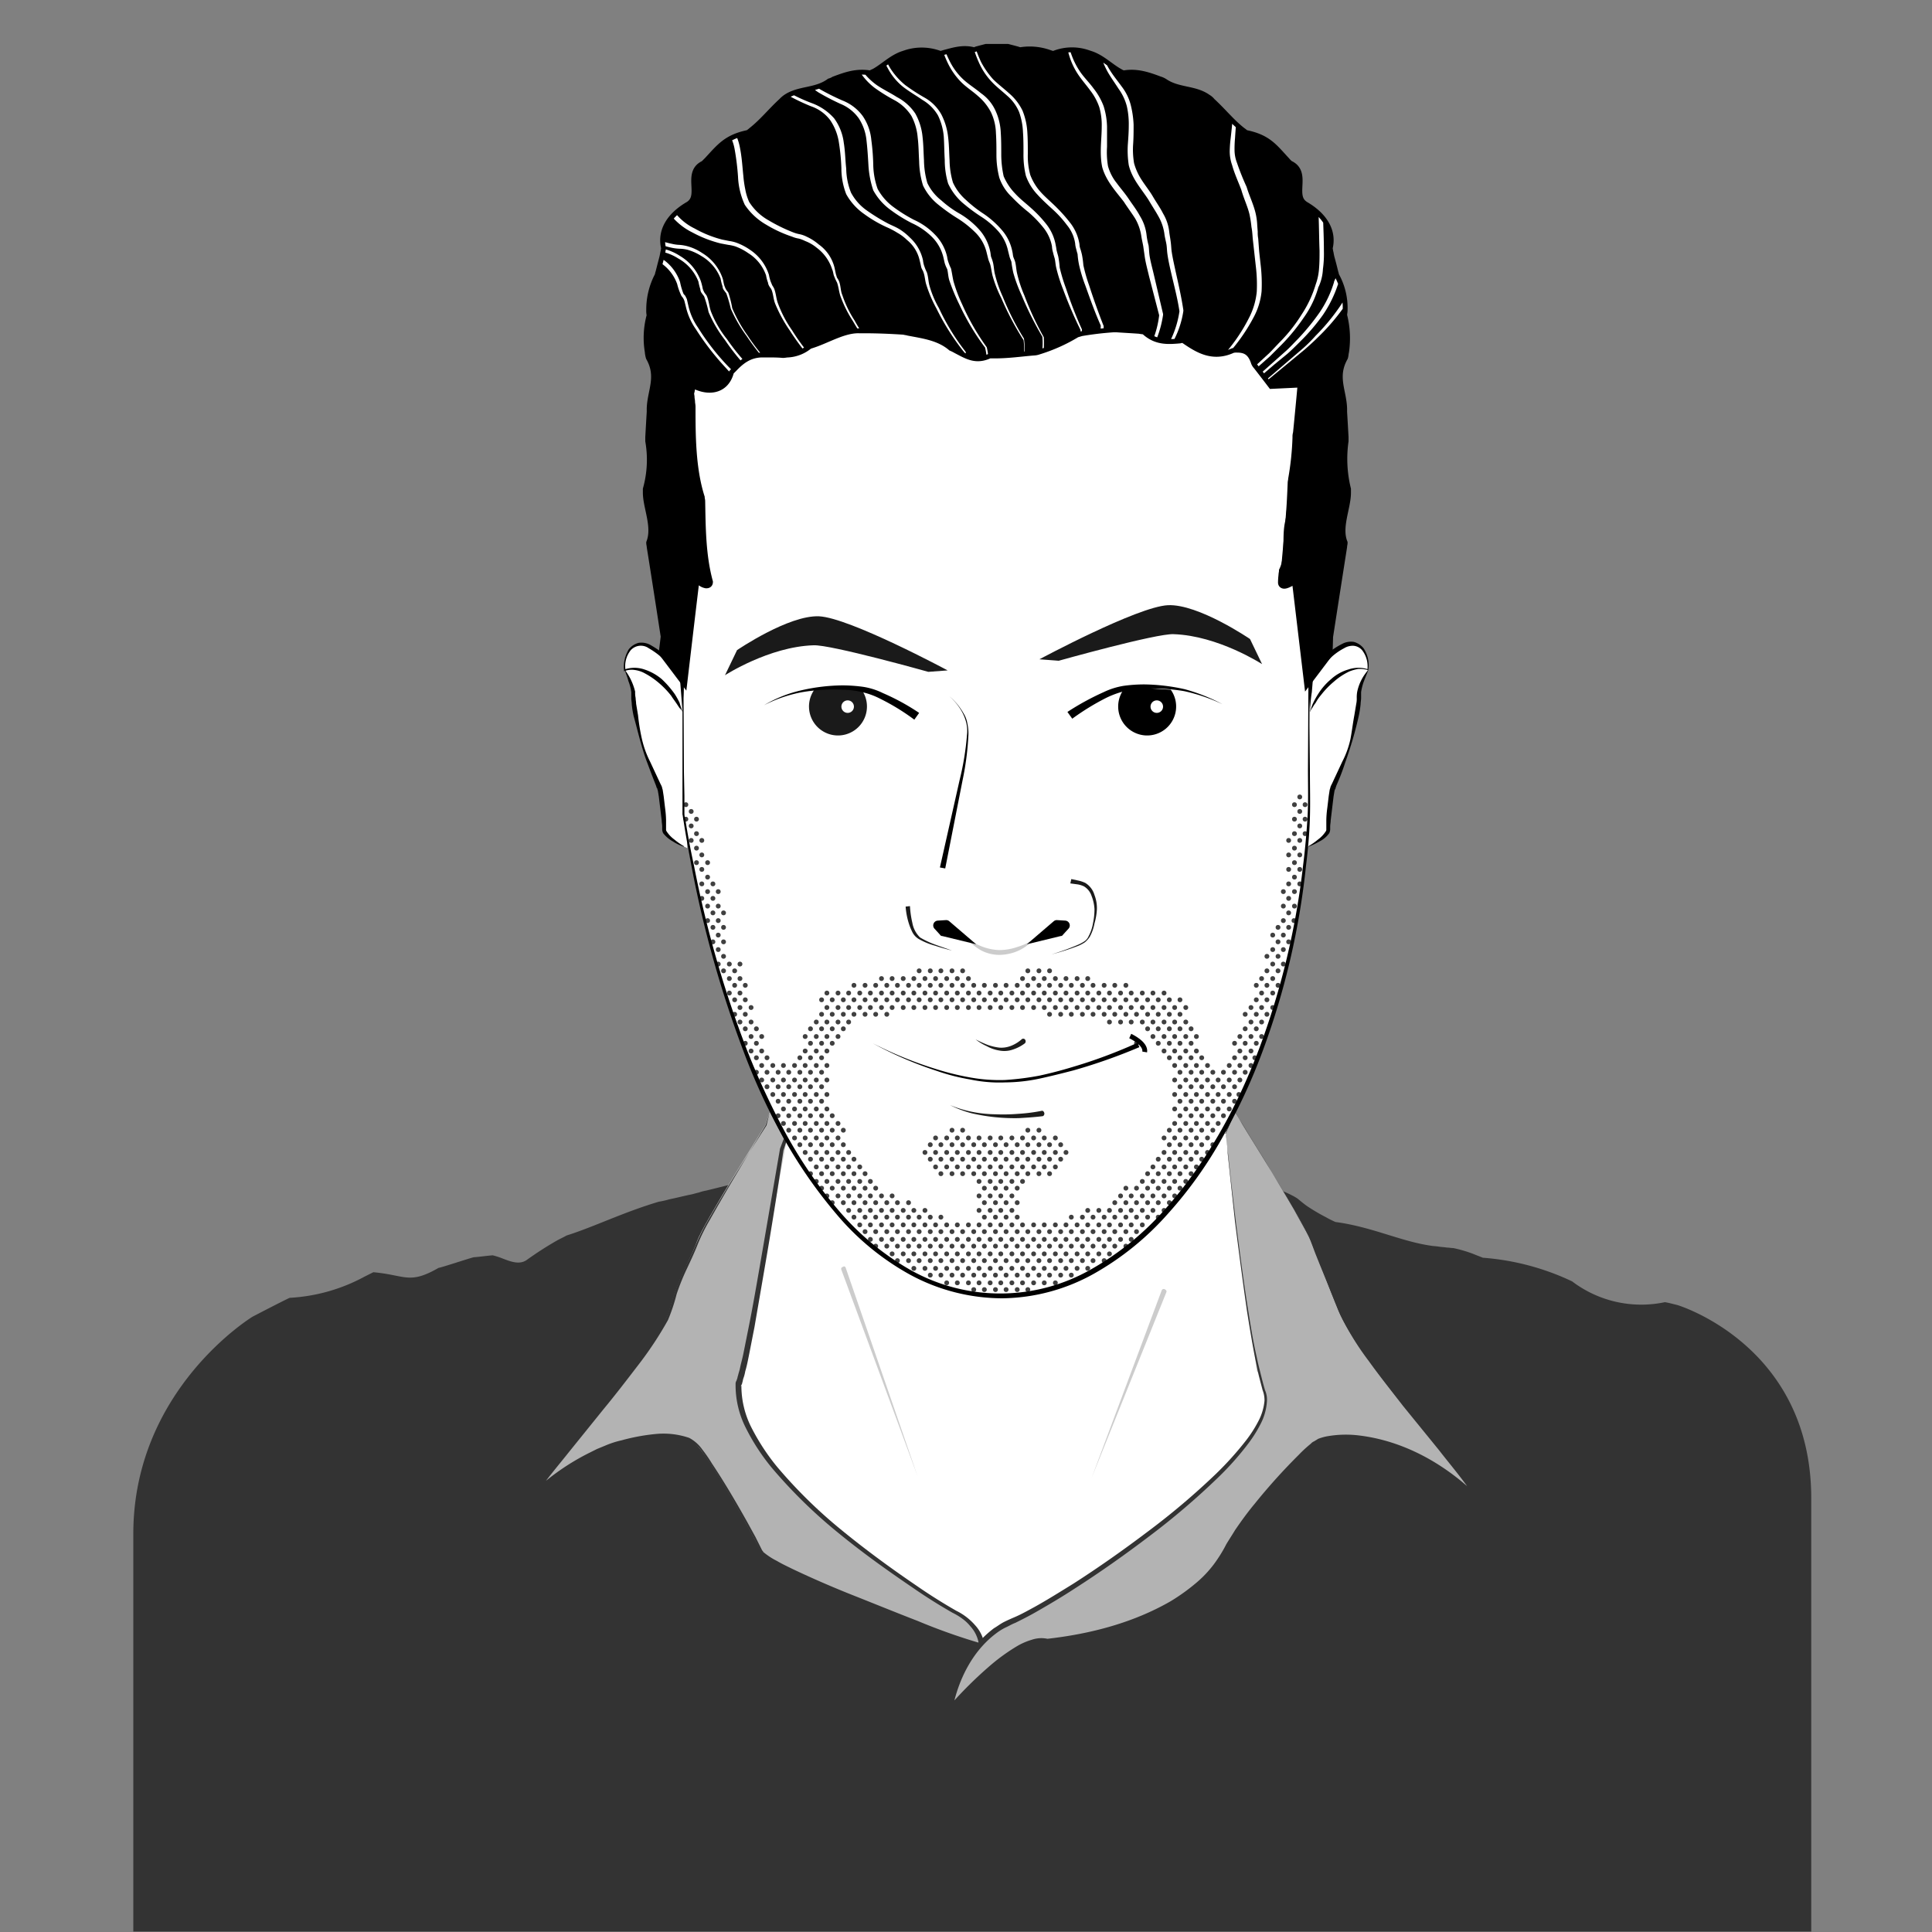 <svg xmlns="http://www.w3.org/2000/svg" xmlns:xlink="http://www.w3.org/1999/xlink" viewBox="0 0 400 400"><rect x="0" y="0" width="400" height="400" fill="#808080" stroke="none"/><defs><style>.a,.f,.i{fill:none;}.b{fill:#ccc;}.c{fill:#fff;}.d{fill:#333;}.e{fill:#686f7e;}.f{stroke:#ccc;stroke-linecap:round;}.f,.i,.n{stroke-miterlimit:10;}.g{fill:#b3b3b3;}.h{opacity:0.75;}.i,.n{stroke:#000;}.j{clip-path:url(#a);}.k{fill:#1a1a1a;}.l{clip-path:url(#b);}.m{fill:#1d1d1b;}.n{stroke-width:2px;}.o{clip-path:url(#c);}</style><clipPath id="a"><path class="a" d="M187.3,146.9a25,25,0,0,0-1.5,3.7,51.93,51.93,0,0,1-11.5,2.8,21.45,21.45,0,0,1-13.4-7.1,12.19,12.19,0,0,1,5.8-3.4C170.2,142.1,180.6,140.9,187.3,146.9Z"/></clipPath><clipPath id="b"><path class="a" d="M223.6,146.9a25,25,0,0,1,1.5,3.7,51.93,51.93,0,0,0,11.5,2.8,21.45,21.45,0,0,0,13.4-7.1,12.19,12.19,0,0,0-5.8-3.4C240.7,142.1,230.3,140.9,223.6,146.9Z"/></clipPath><clipPath id="c"><path class="a" d="M137.8,131.8s-1.7-11.1-2.9-18.6c0-.3-.1-.5-.1-.8,1.3-3.4-.7-7.4-.7-10.4v-.7a22.86,22.86,0,0,0,.5-10v-.8c.1-1.8.2-3.6.3-5.2v-.7c.1-3.6,2.1-6.6-.2-10.7a5.16,5.16,0,0,1-.2-1.1,17.32,17.32,0,0,1,.4-7.5,4.1,4.1,0,0,1-.1-1.1,14.79,14.79,0,0,1,1.7-7c.1-.2.1-.5.2-.7.4-1.6.8-3.1.8-3.1s.1-.4.2-1c.1-.3.1-.6.2-1-.9-3.5,1.1-6.5,4.6-8.6a3.11,3.11,0,0,0,.9-.7c2-2.2-.9-6.4,2.5-7.9l.8-.8c2.6-2.8,3.9-4.6,8.3-5.5a5.55,5.55,0,0,0,.8-.6c2.4-1.9,4.1-4.1,6.3-6.1a5,5,0,0,1,.8-.7c2.6-1.8,6.1-1.2,9-3.3a3.55,3.55,0,0,0,.9-.4c2.4-.9,4.6-1.7,7.4-1.2.3-.1.6-.3.9-.4,2-1.1,3.6-2.8,5.8-3.6l.9-.3a10.36,10.36,0,0,1,6.9.3l1-.3c1.9-.5,3.8-1.1,5.9-.5a1.85,1.85,0,0,0,.7-.2c1.1-.3,1.9-.5,1.9-.5h4.4s.8.2,1.9.5a6.37,6.37,0,0,0,.7.2,11.72,11.72,0,0,1,5.9.5c.3.1.6.2,1,.3a9.77,9.77,0,0,1,6.9-.3l.9.3c2.2.8,3.8,2.5,5.8,3.6a3.55,3.55,0,0,0,.9.4c2.7-.5,5,.3,7.4,1.2a3.55,3.55,0,0,1,.9.4c2.9,2,6.4,1.4,9,3.3a2.7,2.7,0,0,1,.8.7c2.3,2.1,4,4.3,6.3,6.1.3.2.5.4.8.6,4.5.9,5.7,2.7,8.3,5.5a6,6,0,0,0,.8.8c3.4,1.5.5,5.7,2.5,7.9a3.51,3.51,0,0,0,.9.7c3.5,2.1,5.5,5.1,4.6,8.6.1.4.1.7.2,1,.1.6.2,1,.2,1s.4,1.4.8,3.1c.1.2.1.5.2.7a13.46,13.46,0,0,1,1.7,7c0,.4-.1.7-.1,1.1a19,19,0,0,1,.4,7.5c-.1.4-.1.8-.2,1.1-2.3,4.1-.3,7.1-.2,10.7v.7c.1,1.6.2,3.4.3,5.2v.8a26.52,26.52,0,0,0,.5,10v.7c0,3.1-2,7.1-.7,10.4,0,.2-.1.5-.1.8-1.2,7.6-2.9,18.6-2.9,18.6l-.1,3.5-4,5.3-2.5-21s-2.8,2-2.8,1a13.58,13.58,0,0,1,.1-1.5c0-.3.1-.6.1-.9,1.5-3.1.5-7.1,1.3-10.2,0-.3.1-.7.1-1,.2-2.3.3-4.6.4-7,0-.3.1-.5.1-.8a59.78,59.78,0,0,0,.9-8.7,2.2,2.2,0,0,1,.1-.8c.6-6,1-10.5,1-10.5l-6.3.3s-1.6-2.1-3-3.9a2.09,2.09,0,0,1-.4-.6c-.8-2.5-2.2-3-3.9-3a3.4,3.4,0,0,0-1,.1C251,74,248,72,245.1,70a2.77,2.77,0,0,0-.9.1c-2.4.2-4.8.4-7.1-1.8-.3-.1-.7-.1-1.2-.2-1.4-.1-3.2-.2-4.7-.3h-.7a66.64,66.64,0,0,0-6.7.8c-.3.1-.7.2-1,.3a34.39,34.39,0,0,1-7.8,3.5,3,3,0,0,1-1,.2c-2.5.2-5.2.6-8,.6h-1.2c-2.7,1.3-4.4.2-6.7-1a9.29,9.29,0,0,0-1-.5c-2.6-2.2-5.9-2.6-9-3.2-.3-.1-.6-.1-.9-.2-3-.2-5.7-.3-8.2-.3h-1.1c-3.2-.1-6.6,2-9.6,3l-.9.3a7.26,7.26,0,0,1-4.2,1.7c-.4,0-.7.1-1.1.1-1.2-.1-2.2-.1-3.2-.1h-1c-2.8,0-4.6,1.4-6.2,3.1l-.7.7c-1,4.2-5,4.2-8,2.2a7.77,7.77,0,0,1-.3,2.4c0,.3.1.6.1.9s.1.6.1.9.1.7.1,1c0,5.8,0,12.8,1.9,18.8,0,.3.1.5.1.8.1,5.2.1,11.2,1.6,16.7,0,.3-.2.3-.4.3a2.26,2.26,0,0,1-.9-.4c-.1-.4-1.1-.4-1.5-.2,0,.2-.1.5-.1.8-.6,4.9-2.3,19.4-2.3,19.4l-4-5.3Z"/></clipPath></defs><title>Prancheta 1</title><path class="b" d="M259.2,132.5a30.78,30.78,0,0,0-11.1-5.3,50.52,50.52,0,0,0-12.3-1.5,103.24,103.24,0,0,0-12.4.8c-4.1.4-8.2,1.1-12.3,1.8s-8.2,1.5-12.3,2.2-8.2,1.4-12.3,1.9-8.3.8-12.4.9a87.33,87.33,0,0,1-12.5-.7v-.1c2.1.1,4.1.3,6.2.2,2.1.1,4.1-.1,6.2-.1,4.1-.3,8.2-.6,12.3-1.2s8.2-1.2,12.3-1.9,8.2-1.4,12.3-2,8.2-1.2,12.4-1.6a103.63,103.63,0,0,1,12.5-.6,50.68,50.68,0,0,1,12.3,1.7,25.8,25.8,0,0,1,11.1,5.5Z"/><path class="b" d="M258.7,111.6a30,30,0,0,0-11.6-4.2,51.46,51.46,0,0,0-12.4-.2,100.07,100.07,0,0,0-12.2,2c-4.1.9-8.1,1.9-12.1,3s-8,2.3-12,3.4-8,2.2-12.1,3.2-8.2,1.7-12.3,2.2a86.53,86.53,0,0,1-12.5.6v-.1c2.1-.1,4.1-.2,6.2-.4s4.1-.5,6.2-.8c4.1-.7,8.1-1.5,12.2-2.5s8-2,12-3.1,8-2.2,12-3.2,8.1-2.1,12.1-2.9,8.2-1.5,12.3-1.9a52.51,52.51,0,0,1,12.5.4,28.84,28.84,0,0,1,11.7,4.5Z"/><polygon class="c" points="160 232.8 146.8 297.3 204.3 342.3 262 303.5 269.3 291.3 254 233 160 232.8"/><path class="d" d="M155,244.3s-5.9,1.5-8.8,2.2a8.33,8.33,0,0,0-1.5.4c-.5.1-1.1.3-1.6.4-1.5.3-3,.7-4.5,1a17.42,17.42,0,0,1-2.2.5c-7.4,2.2-13.4,5.2-19.1,7-.7.4-1.4.7-2.1,1.1a72,72,0,0,0-6.2,4c-1.5,1-3.3.3-5.1-.4a13.89,13.89,0,0,0-1.9-.6c-1.3.1-2.6.3-3.9.4-.6.1-6.6,2.1-7.3,2.2-6.1,3.5-6.8,1.5-13.5.9l-1.8.9A36.68,36.68,0,0,1,60,268.7c-.6.2-7.7,3.9-7.7,3.9s-24.7,15-24.7,45v82.3H375V310.2c0-31.7-27.7-40-27.7-40l-1.2-.3c-.4-.1-.8-.2-1.4-.3a23.66,23.66,0,0,1-17.3-3,21.41,21.41,0,0,1-1.9-1.3,52.07,52.07,0,0,0-18.5-4.9c-.7-.3-1.3-.5-2-.8a27.69,27.69,0,0,0-4.1-1.2c-.4,0-.9-.1-1.3-.1-.6-.1-1.1-.1-1.7-.2s-1.2-.1-1.7-.2C290,257,284,254,276.5,253a18.65,18.65,0,0,1-2-1,39.68,39.68,0,0,1-3.9-2.3c-.7-.5-1.3-1-1.9-1.5-1.8-1.3-6.8-3-6.8-3l4.3,51-62,46-62.7-50.7Z"/><circle class="e" cx="165.6" cy="163.6" r="0.9"/><line class="f" x1="162.3" y1="236.3" x2="153.7" y2="283.3"/><line class="f" x1="254.3" y1="234.3" x2="260.7" y2="283.7"/><path class="c" d="M283.2,138.7s-2,3.3-1.8,5.1-1,7-1.6,9.8-3.5,8.9-3.8,9.6a49.26,49.26,0,0,0-.9,8.5c.1,1.6-4.9,3.9-4.9,3.9l1.2-35.9s6-7.3,9.2-6.3,2.6,5.3,2.6,5.3"/><path class="c" d="M129.3,138.7s2,3.3,1.8,5.1,1,7,1.6,9.8,3.5,8.9,3.8,9.6a49.26,49.26,0,0,1,.9,8.5c-.1,1.6,4.9,3.9,4.9,3.9l-1.2-35.9s-6-7.3-9.2-6.3-2.6,5.3-2.6,5.3"/><path class="b" d="M175.1,262.5,190,305.7l-15.8-42.8a.42.42,0,0,1,.3-.6c.3-.2.5-.1.6.2Z"/><path class="b" d="M241.5,267.5,226,306l14.5-38.8a.45.45,0,0,1,.6-.3c.2.1.5.3.4.6Z"/><path class="g" d="M159.4,230.1l-1,2.9s-12.8,20.3-14.1,24-4,7.7-5.7,14.3-24.3,32-28,38c14-13.3,29.7-13.3,33-10.7s12.3,19.3,14,22.7,41.3,18.3,41.3,18.3l4.3,1.3s0-3.8-4.7-6.7c-7.3-4.2-47-29-45.7-47.7,1.6-1.8,8.8-47,9-48.5l.8-2.1Z"/><path class="d" d="M159.4,230.2l-.9,2.8h0c-3.9,6.5-7.8,12.9-11.5,19.5a38.86,38.86,0,0,0-2.5,5c-.7,1.8-1.5,3.5-2.3,5.2a47.07,47.07,0,0,0-2.1,5.2,38,38,0,0,1-1.8,5.4,74.47,74.47,0,0,1-6.3,9.5c-2.3,3-4.6,6-7,8.9l-7.1,8.8c-2.3,2.9-4.8,5.8-6.9,8.9l-.6-.5a48.45,48.45,0,0,1,11.6-8.1l1.6-.8,1.7-.7a19.3,19.3,0,0,1,3.4-1.1,41.13,41.13,0,0,1,7-1.3,16.47,16.47,0,0,1,7,.8,7.81,7.81,0,0,1,2.7,2.4,29.77,29.77,0,0,1,2,2.9c2.6,3.9,5,8,7.3,12.1l1.7,3.1.8,1.6.4.8.2.4c.1.1.2.2.2.3a14.52,14.52,0,0,0,2.9,1.9c1,.6,2.1,1.1,3.1,1.6,4.2,2,8.6,3.9,12.9,5.6s8.7,3.5,13.1,5.2a123.37,123.37,0,0,0,13.3,4.7l-.6.4a7,7,0,0,0-1.8-4,8.69,8.69,0,0,0-1.7-1.6,13.24,13.24,0,0,0-2-1.2q-4.2-2.4-8.1-5.1c-5.3-3.6-10.5-7.3-15.5-11.4a103.51,103.51,0,0,1-13.8-13.5,43.45,43.45,0,0,1-5.3-8.1,19.53,19.53,0,0,1-2.2-9.5l.1-.3c0-.1.1-.1.1-.2l.1-.3c.1-.2.1-.5.2-.7.1-.5.3-1,.4-1.5.2-1,.5-2,.7-3l1.2-6c.8-4,1.5-8.1,2.2-12.1l2.1-12.2,2.1-12.2h0l.8-2.1v.1Zm0-.1,3.5,5.9v.1l-.7,2.1h0c-1.2,8.2-2.5,16.3-3.9,24.4-.7,4.1-1.4,8.1-2.1,12.2-.4,2-.8,4.1-1.2,6.1-.2,1-.4,2-.7,3a8.33,8.33,0,0,1-.4,1.5c-.1.3-.1.5-.2.8l-.1.4a.76.76,0,0,0-.2.5l.1-.3a19,19,0,0,0,2.2,9,44.89,44.89,0,0,0,5.2,7.9A100.63,100.63,0,0,0,174.5,317c4.9,4,10.1,7.8,15.4,11.4q3.9,2.7,8.1,5.1a12.37,12.37,0,0,1,3.9,3,7.72,7.72,0,0,1,2,4.6.66.66,0,0,1-.4.5h-.1c-4.6-1.3-8.9-3.2-13.3-4.9s-8.7-3.5-13.1-5.4-8.7-3.7-12.9-5.8c-1.1-.5-2.1-1.1-3.2-1.6a14.26,14.26,0,0,1-3-2c-.1-.1-.2-.3-.3-.4l-.2-.4-.4-.8-.8-1.6-1.7-3.1c-2.3-4.1-4.6-8.2-7.2-12.2-.7-1-1.3-1.9-2-2.9a6.16,6.16,0,0,0-2.6-2.2,16.14,16.14,0,0,0-6.9-.7,41.88,41.88,0,0,0-6.9,1.3c-1.1.4-2.2.7-3.3,1.2l-1.6.7-1.6.8a48.19,48.19,0,0,0-11.4,8.1h0a.45.45,0,0,1-.5,0,.45.45,0,0,1,0-.5c2.1-3.2,4.5-6.1,6.9-9.1l7.1-8.8c2.3-3,4.7-5.9,7-8.9a95,95,0,0,0,6.3-9.3c.8-1.6,1.1-3.5,1.8-5.3a49.25,49.25,0,0,1,2.2-5.3c.8-1.7,1.7-3.4,2.4-5.1a48.89,48.89,0,0,1,2.6-5.1c3.8-6.6,7.8-12.9,11.9-19.3h0Z"/><path class="g" d="M255.7,230.2l1.6,2.8s12.8,20.3,14.1,24,1.7,4.3,5.7,14.3,24.3,32,28,38c-14-13.3-29.7-13.3-33-10.7s-13.8,13.5-18.8,22.7-18.5,16.3-36.5,18.3c-6.7-1.7-20,14-20,14s2.2-13.5,12.7-17.8,56.5-35,52.3-47.5-8.1-55.1-8-53.7Z"/><path class="d" d="M255.7,230.1l1.5,2.6c.5.8,1,1.7,1.5,2.5l3.1,5c2,3.3,4.1,6.7,6,10,1,1.7,2,3.4,2.9,5.1.5.9.8,1.8,1.2,2.7l1.1,2.7c1.5,3.6,2.9,7.3,4.4,10.9a62.68,62.68,0,0,0,6.1,9.9c2.3,3.2,4.7,6.2,7.2,9.3l7.4,9.1a109.64,109.64,0,0,1,7.2,9.3.19.19,0,0,1-.1.3.19.19,0,0,1-.3,0h0c-6.5-6.2-14.8-10.7-23.7-11.8a20.81,20.81,0,0,0-6.6.2,14.24,14.24,0,0,0-1.6.5,4.35,4.35,0,0,1-.7.4,2.65,2.65,0,0,0-.6.5c-.8.7-1.7,1.5-2.5,2.3a108.12,108.12,0,0,0-9,10.1c-1.4,1.8-2.8,3.6-4,5.4-.6.9-1.2,1.9-1.8,2.8s-1.1,1.9-1.7,2.9a31.7,31.7,0,0,1-4.5,5.2,42.86,42.86,0,0,1-5.5,4,57.27,57.27,0,0,1-12.5,5.3,76.52,76.52,0,0,1-13.3,2.7h-.1a5.81,5.81,0,0,0-2.9.2,13.9,13.9,0,0,0-2.8,1.2,35.18,35.18,0,0,0-5,3.6,81.24,81.24,0,0,0-8.8,8.8h0a.48.48,0,0,1-.7,0,.76.76,0,0,1-.2-.4,32.24,32.24,0,0,1,3.2-9,21.78,21.78,0,0,1,6.2-7.3c.7-.4,1.3-.9,2.1-1.3s1.5-.7,2.2-1c1.4-.6,2.8-1.4,4.1-2.1,2.7-1.5,5.4-3.2,8-4.8,5.3-3.4,10.4-7,15.3-10.7a149.91,149.91,0,0,0,14.3-12.1,66.6,66.6,0,0,0,6.2-6.9,25.94,25.94,0,0,0,2.5-3.9,11.26,11.26,0,0,0,1.3-4.3,5.7,5.7,0,0,0-.4-2.2c-.2-.8-.4-1.5-.6-2.3-.4-1.5-.7-3.1-1-4.6-.6-3.1-1.1-6.2-1.6-9.3-.9-6.2-1.7-12.4-2.5-18.6l-1-9.3-.5-4.7-.2-2.3-.1-1.2-.1-.6v-.5c-.2,0,.2-.1.2-.1h-.2Zm0,.1-1.9,4.5s-.1.1-.1,0l-.1-.1h.2v.5l.1.6.1,1.2.3,2.3.5,4.7,1.1,9.3c.8,6.2,1.6,12.4,2.6,18.6.5,3.1,1,6.2,1.7,9.2.3,1.5.7,3,1.1,4.6.2.8.4,1.5.6,2.2a4.88,4.88,0,0,1,.4,2.4,11.68,11.68,0,0,1-1.3,4.6,27,27,0,0,1-2.5,4,60.36,60.36,0,0,1-6.3,7.1,151,151,0,0,1-14.3,12.2c-5,3.8-10.1,7.4-15.4,10.8-2.6,1.7-5.3,3.3-8.1,4.9-1.4.8-2.8,1.5-4.2,2.2-.8.3-1.4.7-2.1,1a12.22,12.22,0,0,0-1.9,1.2c-4.9,3.7-7.8,9.6-9,15.6l-.8-.4a84,84,0,0,1,9-8.9,40.36,40.36,0,0,1,5.2-3.7,13.59,13.59,0,0,1,3-1.3,6.14,6.14,0,0,1,3.3-.2h-.1c8.9-1,17.8-3.3,25.6-7.8a41.12,41.12,0,0,0,5.4-3.9,23.24,23.24,0,0,0,4.4-5,27.55,27.55,0,0,0,1.7-2.9c.6-1,1.2-1.9,1.8-2.9,1.3-1.9,2.6-3.7,4.1-5.5a123.8,123.8,0,0,1,9.1-10.1,27.25,27.25,0,0,1,2.5-2.3,1.79,1.79,0,0,1,.7-.5c.3-.2.5-.3.8-.5a10.93,10.93,0,0,1,1.7-.5,22.27,22.27,0,0,1,6.8-.2c9.1,1.1,17.4,5.7,24,12l-.4.3c-2.1-3.2-4.7-6.2-7.1-9.3l-7.4-9.1c-2.4-3.1-4.8-6.1-7.1-9.3a56.9,56.9,0,0,1-6.1-10c-1.5-3.6-2.9-7.3-4.3-10.9l-1.1-2.7c-.4-.9-.7-1.8-1.2-2.7-.9-1.7-1.9-3.4-2.8-5.1-2-3.4-4-6.7-6-10.1l-3.1-5c-.5-.8-1-1.7-1.5-2.5Z"/><path class="c" d="M270.5,140.5l-2.5-21s-2.8,2-2.8,1,4-41.3,4-41.3L249.5,65l-47,.8-40,1.5-20,12s4,40.3,4,41.3-2.8-1-2.8-1l-2.5,20.8c0,15.8.1,27.6.2,28.4,8,50.4,29,98.6,64.8,99.6,33.5,1,61.8-44.3,64.8-99.6.1-1.3,0-13.2,0-28.8Z"/><path d="M270.5,140.5l-2.7-21,.3.1c-.4.3-.8.5-1.2.8a4.54,4.54,0,0,1-1.4.6.68.68,0,0,1-.5-.3c-.1-.2,0-.3,0-.4l.1-.7.1-1.4.5-5.6,1.1-11.1,2.1-22.2.1.3L249.2,65.4l.2.1-43.4.6c-3.6,0-7.2.2-10.9.3l-10.9.4-21.7.7h.1l-20,11.9.1-.2,2.1,22.2,1.1,11.1.5,5.6.1,1.4.1.7v.4c0,.2-.3.3-.4.3a5.78,5.78,0,0,1-1.4-.5,8.34,8.34,0,0,1-1.2-.8l.3-.1-2.4,20.8h0l.1,19.6.1,4.9v3.7a5,5,0,0,0,.2,1.2q.75,4.8,1.8,9.6A225.25,225.25,0,0,0,154.5,217a158.05,158.05,0,0,0,8.2,17.7,94,94,0,0,0,11.1,16.1,55.45,55.45,0,0,0,15,12.3,37.9,37.9,0,0,0,37.1-.3A59.12,59.12,0,0,0,241,250.6c8.7-9.7,15.1-21.3,19.7-33.5a159.59,159.59,0,0,0,9.1-38c.4-3.2.7-6.5.9-9.8s.1-6.5.1-9.8l.1-19.6h.1A2.66,2.66,0,0,1,270.5,140.5Zm0,0c.1-.2.3-.4.4-.6l.1-.1v.2l.2,19.6c0,3.3.1,6.5,0,9.8s-.4,6.5-.8,9.8a157.18,157.18,0,0,1-8.9,38.2,120.86,120.86,0,0,1-8.3,17.9,86.08,86.08,0,0,1-11.4,16,59.12,59.12,0,0,1-15.3,12.4,39.73,39.73,0,0,1-19,5.1,40.21,40.21,0,0,1-19.1-4.9,53.79,53.79,0,0,1-15.2-12.5A99.48,99.48,0,0,1,162,235.2a131.39,131.39,0,0,1-8.2-17.9,228.41,228.41,0,0,1-10.6-37.8c-.6-3.2-1.2-6.4-1.7-9.7-.1-.4-.1-.8-.2-1.2V140.4h0l2.5-20.8v-.3l.2.2c.4.3.8.5,1.2.8a3.08,3.08,0,0,0,1.2.5h.1v-.3l-.1-.7-.1-1.4-.5-5.6-1.1-11.1-2.3-22.2v-.2l.1-.1,20-12.1h.2l21.7-.9,10.9-.5c3.6-.2,7.2-.3,10.9-.3l43.5-.6h.1l.1.1L269.4,79l.2.1v.2l-2.3,22.2-1.1,11.1-.6,5.6-.1,1.4-.1.7v.3h.1a3.08,3.08,0,0,0,1.2-.5c.4-.2.8-.5,1.2-.7l.3-.2v.3Z"/><g class="h"><circle cx="269.1" cy="165" r="0.5"/><circle cx="270.2" cy="166.6" r="0.5"/><circle cx="268" cy="166.6" r="0.5"/><circle cx="142" cy="166.6" r="0.5"/><circle cx="269.1" cy="168" r="0.5"/><circle cx="143.1" cy="168" r="0.5"/><circle cx="270.2" cy="169.6" r="0.5"/><circle cx="268" cy="169.6" r="0.5"/><circle cx="144.2" cy="169.6" r="0.5"/><circle cx="142" cy="169.6" r="0.5"/><circle cx="269.1" cy="171" r="0.5"/><circle cx="143.1" cy="171" r="0.5"/><circle cx="270.2" cy="172.6" r="0.5"/><circle cx="268" cy="172.6" r="0.5"/><circle cx="144.2" cy="172.6" r="0.5"/><circle cx="269.1" cy="174" r="0.5"/><circle cx="266.8" cy="174" r="0.5"/><circle cx="145.3" cy="174" r="0.5"/><circle cx="143.1" cy="174" r="0.5"/><circle cx="268" cy="175.6" r="0.5"/><circle cx="144.2" cy="175.6" r="0.5"/><circle cx="269.1" cy="177" r="0.5"/><circle cx="266.8" cy="177" r="0.5"/><circle cx="145.3" cy="177" r="0.5"/><circle cx="268" cy="178.6" r="0.5"/><circle cx="146.5" cy="178.6" r="0.5"/><circle cx="144.2" cy="178.6" r="0.5"/><circle cx="269.1" cy="180" r="0.5"/><circle cx="266.8" cy="180" r="0.5"/><circle cx="145.3" cy="180" r="0.5"/><circle cx="268" cy="181.6" r="0.5"/><circle cx="146.5" cy="181.6" r="0.5"/><circle cx="269.1" cy="183" r="0.5"/><circle cx="266.8" cy="183" r="0.5"/><circle cx="147.6" cy="183" r="0.5"/><circle cx="145.3" cy="183" r="0.5"/><circle cx="268" cy="184.6" r="0.5"/><circle cx="265.7" cy="184.6" r="0.5"/><circle cx="148.7" cy="184.6" r="0.5"/><circle cx="146.5" cy="184.6" r="0.5"/><circle cx="266.8" cy="186" r="0.5"/><circle cx="147.6" cy="186" r="0.5"/><circle cx="145.3" cy="186" r="0.5"/><circle cx="268" cy="187.6" r="0.5"/><circle cx="265.7" cy="187.6" r="0.5"/><circle cx="148.7" cy="187.6" r="0.5"/><circle cx="146.5" cy="187.6" r="0.5"/><circle cx="266.8" cy="189" r="0.5"/><circle cx="149.8" cy="189" r="0.5"/><circle cx="147.6" cy="189" r="0.5"/><circle cx="267.9" cy="190.6" r="0.5"/><circle cx="265.7" cy="190.6" r="0.5"/><circle cx="148.7" cy="190.6" r="0.5"/><circle cx="146.5" cy="190.6" r="0.5"/><circle cx="266.8" cy="192" r="0.5"/><circle cx="264.6" cy="192" r="0.5"/><circle cx="149.8" cy="192" r="0.5"/><circle cx="147.6" cy="192" r="0.5"/><circle cx="265.7" cy="193.6" r="0.5"/><circle cx="263.5" cy="193.6" r="0.5"/><circle cx="148.7" cy="193.6" r="0.5"/><circle cx="266.8" cy="195" r="0.5"/><circle cx="264.6" cy="195" r="0.5"/><circle cx="149.8" cy="195" r="0.5"/><circle cx="147.6" cy="195" r="0.5"/><circle cx="265.7" cy="196.6" r="0.5"/><circle cx="263.5" cy="196.6" r="0.5"/><circle cx="148.7" cy="196.6" r="0.5"/><circle cx="264.6" cy="198" r="0.5"/><circle cx="262.3" cy="198" r="0.5"/><circle cx="149.8" cy="198" r="0.5"/><circle cx="265.7" cy="199.6" r="0.5"/><circle cx="263.5" cy="199.6" r="0.5"/><circle cx="153.2" cy="199.6" r="0.5"/><circle cx="151" cy="199.6" r="0.5"/><circle cx="148.7" cy="199.6" r="0.5"/><circle cx="264.6" cy="201" r="0.5"/><circle cx="262.3" cy="201" r="0.5"/><circle cx="217.3" cy="201" r="0.5"/><circle cx="215.1" cy="201" r="0.5"/><circle cx="212.8" cy="201" r="0.5"/><circle cx="199.3" cy="201" r="0.5"/><circle cx="197.1" cy="201" r="0.5"/><circle cx="194.8" cy="201" r="0.5"/><circle cx="192.6" cy="201" r="0.5"/><circle cx="190.3" cy="201" r="0.5"/><circle cx="152.1" cy="201" r="0.5"/><circle cx="149.8" cy="201" r="0.5"/><circle cx="263.5" cy="202.6" r="0.5"/><circle cx="261.2" cy="202.6" r="0.5"/><circle cx="225.2" cy="202.6" r="0.5"/><circle cx="223" cy="202.6" r="0.5"/><circle cx="220.7" cy="202.6" r="0.5"/><circle cx="218.5" cy="202.6" r="0.5"/><circle cx="216.2" cy="202.6" r="0.5"/><circle cx="214" cy="202.6" r="0.5"/><circle cx="211.7" cy="202.6" r="0.5"/><circle cx="200.5" cy="202.6" r="0.5"/><circle cx="198.2" cy="202.6" r="0.5"/><circle cx="196" cy="202.6" r="0.5"/><circle cx="193.7" cy="202.6" r="0.5"/><circle cx="191.5" cy="202.6" r="0.5"/><circle cx="189.2" cy="202.6" r="0.5"/><circle cx="187" cy="202.6" r="0.5"/><circle cx="184.7" cy="202.6" r="0.5"/><circle cx="182.5" cy="202.6" r="0.5"/><circle cx="153.2" cy="202.6" r="0.5"/><circle cx="151" cy="202.6" r="0.5"/><circle cx="264.6" cy="204" r="0.5"/><circle cx="262.3" cy="204" r="0.5"/><circle cx="260.1" cy="204" r="0.5"/><circle cx="233.1" cy="204" r="0.5"/><circle cx="230.8" cy="204" r="0.5"/><circle cx="228.6" cy="204" r="0.5"/><circle cx="226.3" cy="204" r="0.5"/><circle cx="224.1" cy="204" r="0.5"/><circle cx="221.8" cy="204" r="0.5"/><circle cx="219.6" cy="204" r="0.5"/><circle cx="217.3" cy="204" r="0.5"/><circle cx="215.1" cy="204" r="0.5"/><circle cx="212.8" cy="204" r="0.5"/><circle cx="210.6" cy="204" r="0.5"/><circle cx="208.3" cy="204" r="0.5"/><circle cx="206.1" cy="204" r="0.5"/><circle cx="203.8" cy="204" r="0.5"/><circle cx="201.6" cy="204" r="0.5"/><circle cx="199.3" cy="204" r="0.5"/><circle cx="197.1" cy="204" r="0.5"/><circle cx="194.8" cy="204" r="0.5"/><circle cx="192.6" cy="204" r="0.5"/><circle cx="190.3" cy="204" r="0.5"/><circle cx="188.1" cy="204" r="0.5"/><circle cx="185.8" cy="204" r="0.5"/><circle cx="183.6" cy="204" r="0.5"/><circle cx="181.3" cy="204" r="0.5"/><circle cx="179.1" cy="204" r="0.5"/><circle cx="176.8" cy="204" r="0.5"/><circle cx="154.3" cy="204" r="0.5"/><circle cx="152.1" cy="204" r="0.5"/><circle cx="263.5" cy="205.6" r="0.5"/><circle cx="261.2" cy="205.6" r="0.5"/><circle cx="241" cy="205.6" r="0.5"/><circle cx="238.7" cy="205.6" r="0.5"/><circle cx="236.5" cy="205.6" r="0.5"/><circle cx="234.2" cy="205.6" r="0.5"/><circle cx="232" cy="205.6" r="0.5"/><circle cx="229.7" cy="205.6" r="0.5"/><circle cx="227.5" cy="205.6" r="0.5"/><circle cx="225.2" cy="205.6" r="0.5"/><circle cx="223" cy="205.6" r="0.5"/><circle cx="220.7" cy="205.6" r="0.5"/><circle cx="218.5" cy="205.6" r="0.5"/><circle cx="216.2" cy="205.6" r="0.5"/><circle cx="214" cy="205.6" r="0.5"/><circle cx="211.7" cy="205.6" r="0.5"/><circle cx="209.5" cy="205.6" r="0.5"/><circle cx="207.2" cy="205.6" r="0.5"/><circle cx="205" cy="205.6" r="0.5"/><circle cx="202.7" cy="205.6" r="0.5"/><circle cx="200.5" cy="205.6" r="0.5"/><circle cx="198.2" cy="205.6" r="0.5"/><circle cx="196" cy="205.6" r="0.5"/><circle cx="193.7" cy="205.6" r="0.5"/><circle cx="191.5" cy="205.6" r="0.5"/><circle cx="189.2" cy="205.6" r="0.5"/><circle cx="187" cy="205.6" r="0.5"/><circle cx="184.7" cy="205.6" r="0.5"/><circle cx="182.5" cy="205.6" r="0.5"/><circle cx="180.2" cy="205.6" r="0.5"/><circle cx="178" cy="205.6" r="0.5"/><circle cx="175.7" cy="205.6" r="0.5"/><circle cx="173.5" cy="205.6" r="0.5"/><circle cx="171.2" cy="205.6" r="0.5"/><circle cx="153.2" cy="205.6" r="0.5"/><circle cx="151" cy="205.6" r="0.5"/><circle cx="262.3" cy="207" r="0.5"/><circle cx="260.1" cy="207" r="0.5"/><circle cx="244.3" cy="207" r="0.5"/><circle cx="242.1" cy="207" r="0.5"/><circle cx="239.8" cy="207" r="0.5"/><circle cx="237.6" cy="207" r="0.5"/><circle cx="235.3" cy="207" r="0.5"/><circle cx="233.1" cy="207" r="0.5"/><circle cx="230.8" cy="207" r="0.5"/><circle cx="228.6" cy="207" r="0.5"/><circle cx="226.3" cy="207" r="0.5"/><circle cx="224.1" cy="207" r="0.5"/><circle cx="221.8" cy="207" r="0.5"/><circle cx="219.6" cy="207" r="0.5"/><circle cx="217.3" cy="207" r="0.5"/><circle cx="215.1" cy="207" r="0.5"/><circle cx="212.8" cy="207" r="0.5"/><circle cx="210.6" cy="207" r="0.5"/><circle cx="208.3" cy="207" r="0.5"/><circle cx="206.1" cy="207" r="0.5"/><circle cx="203.8" cy="207" r="0.5"/><circle cx="201.6" cy="207" r="0.5"/><circle cx="199.3" cy="207" r="0.5"/><circle cx="197.1" cy="207" r="0.5"/><circle cx="194.8" cy="207" r="0.5"/><circle cx="192.6" cy="207" r="0.5"/><circle cx="190.3" cy="207" r="0.5"/><circle cx="188.1" cy="207" r="0.5"/><circle cx="185.8" cy="207" r="0.5"/><circle cx="183.6" cy="207" r="0.5"/><circle cx="181.3" cy="207" r="0.5"/><circle cx="179.1" cy="207" r="0.5"/><circle cx="176.8" cy="207" r="0.5"/><circle cx="174.6" cy="207" r="0.5"/><circle cx="172.3" cy="207" r="0.5"/><circle cx="170.1" cy="207" r="0.5"/><circle cx="154.3" cy="207" r="0.5"/><circle cx="152.1" cy="207" r="0.5"/><circle cx="263.5" cy="208.6" r="0.5"/><circle cx="261.2" cy="208.6" r="0.5"/><circle cx="259" cy="208.6" r="0.5"/><circle cx="245.5" cy="208.6" r="0.5"/><circle cx="243.2" cy="208.6" r="0.5"/><circle cx="241" cy="208.6" r="0.5"/><circle cx="238.7" cy="208.6" r="0.5"/><circle cx="236.5" cy="208.6" r="0.5"/><circle cx="234.2" cy="208.6" r="0.5"/><circle cx="232" cy="208.6" r="0.5"/><circle cx="229.7" cy="208.6" r="0.5"/><circle cx="227.5" cy="208.6" r="0.5"/><circle cx="225.2" cy="208.6" r="0.5"/><circle cx="223" cy="208.6" r="0.5"/><circle cx="220.7" cy="208.6" r="0.5"/><circle cx="218.5" cy="208.6" r="0.5"/><circle cx="216.2" cy="208.6" r="0.5"/><circle cx="214" cy="208.6" r="0.5"/><circle cx="211.7" cy="208.6" r="0.5"/><circle cx="209.5" cy="208.6" r="0.5"/><circle cx="207.2" cy="208.6" r="0.5"/><circle cx="205" cy="208.6" r="0.5"/><circle cx="202.7" cy="208.6" r="0.5"/><circle cx="200.5" cy="208.6" r="0.5"/><circle cx="198.2" cy="208.6" r="0.5"/><circle cx="196" cy="208.6" r="0.5"/><circle cx="193.7" cy="208.6" r="0.5"/><circle cx="191.5" cy="208.6" r="0.5"/><circle cx="189.2" cy="208.6" r="0.5"/><circle cx="187" cy="208.6" r="0.5"/><circle cx="184.7" cy="208.6" r="0.5"/><circle cx="182.5" cy="208.6" r="0.5"/><circle cx="180.2" cy="208.6" r="0.5"/><circle cx="178" cy="208.6" r="0.5"/><circle cx="175.7" cy="208.6" r="0.5"/><circle cx="173.5" cy="208.6" r="0.5"/><circle cx="171.2" cy="208.6" r="0.5"/><circle cx="155.5" cy="208.6" r="0.5"/><circle cx="153.2" cy="208.6" r="0.5"/><circle cx="262.3" cy="210" r="0.5"/><circle cx="260.1" cy="210" r="0.5"/><circle cx="257.8" cy="210" r="0.5"/><circle cx="244.3" cy="210" r="0.5"/><circle cx="242.1" cy="210" r="0.5"/><circle cx="239.8" cy="210" r="0.5"/><circle cx="237.6" cy="210" r="0.5"/><circle cx="235.3" cy="210" r="0.5"/><circle cx="233.1" cy="210" r="0.5"/><circle cx="230.8" cy="210" r="0.5"/><circle cx="228.6" cy="210" r="0.5"/><circle cx="226.3" cy="210" r="0.5"/><circle cx="224.1" cy="210" r="0.5"/><circle cx="221.8" cy="210" r="0.5"/><circle cx="219.6" cy="210" r="0.5"/><circle cx="217.3" cy="210" r="0.5"/><circle cx="183.6" cy="210" r="0.5"/><circle cx="181.3" cy="210" r="0.5"/><circle cx="179.1" cy="210" r="0.5"/><circle cx="176.8" cy="210" r="0.5"/><circle cx="174.6" cy="210" r="0.5"/><circle cx="172.3" cy="210" r="0.5"/><circle cx="170.1" cy="210" r="0.5"/><circle cx="154.3" cy="210" r="0.5"/><circle cx="152.1" cy="210" r="0.5"/><circle cx="261.2" cy="211.6" r="0.5"/><circle cx="259" cy="211.6" r="0.5"/><circle cx="245.5" cy="211.6" r="0.5"/><circle cx="243.2" cy="211.6" r="0.5"/><circle cx="241" cy="211.6" r="0.5"/><circle cx="238.7" cy="211.6" r="0.5"/><circle cx="236.5" cy="211.6" r="0.5"/><circle cx="234.2" cy="211.6" r="0.5"/><circle cx="232" cy="211.6" r="0.5"/><circle cx="229.7" cy="211.6" r="0.5"/><circle cx="175.7" cy="211.6" r="0.5"/><circle cx="173.5" cy="211.6" r="0.5"/><circle cx="171.2" cy="211.6" r="0.5"/><circle cx="169" cy="211.6" r="0.5"/><circle cx="155.5" cy="211.6" r="0.5"/><circle cx="153.2" cy="211.6" r="0.5"/><circle cx="260.1" cy="213" r="0.5"/><circle cx="257.8" cy="213" r="0.5"/><circle cx="246.6" cy="213" r="0.5"/><circle cx="244.3" cy="213" r="0.5"/><circle cx="242.1" cy="213" r="0.5"/><circle cx="239.8" cy="213" r="0.5"/><circle cx="237.6" cy="213" r="0.5"/><circle cx="174.6" cy="213" r="0.5"/><circle cx="172.3" cy="213" r="0.5"/><circle cx="170.1" cy="213" r="0.5"/><circle cx="167.8" cy="213" r="0.5"/><circle cx="156.6" cy="213" r="0.5"/><circle cx="154.3" cy="213" r="0.5"/><circle cx="261.2" cy="214.6" r="0.5"/><circle cx="259" cy="214.6" r="0.5"/><circle cx="256.7" cy="214.6" r="0.5"/><circle cx="247.7" cy="214.6" r="0.5"/><circle cx="245.5" cy="214.6" r="0.5"/><circle cx="243.2" cy="214.6" r="0.5"/><circle cx="241" cy="214.6" r="0.5"/><circle cx="238.7" cy="214.6" r="0.5"/><circle cx="173.5" cy="214.6" r="0.5"/><circle cx="171.2" cy="214.6" r="0.5"/><circle cx="169" cy="214.6" r="0.5"/><circle cx="166.7" cy="214.6" r="0.5"/><circle cx="157.7" cy="214.6" r="0.5"/><circle cx="155.5" cy="214.6" r="0.5"/><circle cx="260.1" cy="216" r="0.5"/><circle cx="257.8" cy="216" r="0.5"/><circle cx="255.6" cy="216" r="0.5"/><circle cx="246.6" cy="216" r="0.5"/><circle cx="244.3" cy="216" r="0.5"/><circle cx="242.1" cy="216" r="0.5"/><circle cx="239.8" cy="216" r="0.5"/><circle cx="235.3" cy="216" r="0.5"/><circle cx="172.3" cy="216" r="0.5"/><circle cx="170.1" cy="216" r="0.5"/><circle cx="167.8" cy="216" r="0.5"/><circle cx="156.6" cy="216" r="0.5"/><circle cx="154.3" cy="216" r="0.5"/><circle cx="259" cy="217.6" r="0.5"/><circle cx="256.7" cy="217.6" r="0.5"/><circle cx="247.7" cy="217.6" r="0.5"/><circle cx="245.5" cy="217.6" r="0.5"/><circle cx="243.2" cy="217.6" r="0.5"/><circle cx="241" cy="217.6" r="0.5"/><circle cx="171.2" cy="217.6" r="0.5"/><circle cx="169" cy="217.6" r="0.5"/><circle cx="166.7" cy="217.6" r="0.5"/><circle cx="157.7" cy="217.6" r="0.5"/><circle cx="155.5" cy="217.6" r="0.5"/><circle cx="259.8" cy="219" r="0.5"/><circle cx="257.8" cy="219" r="0.5"/><circle cx="255.6" cy="219" r="0.5"/><circle cx="248.8" cy="219" r="0.5"/><circle cx="246.6" cy="219" r="0.5"/><circle cx="244.3" cy="219" r="0.5"/><circle cx="242.1" cy="219" r="0.5"/><circle cx="170.1" cy="219" r="0.5"/><circle cx="167.8" cy="219" r="0.5"/><circle cx="165.6" cy="219" r="0.5"/><circle cx="158.8" cy="219" r="0.5"/><circle cx="156.6" cy="219" r="0.5"/><circle cx="259" cy="220.6" r="0.5"/><circle cx="256.7" cy="220.6" r="0.5"/><circle cx="254.5" cy="220.6" r="0.5"/><circle cx="250" cy="220.6" r="0.5"/><circle cx="247.7" cy="220.6" r="0.5"/><circle cx="245.5" cy="220.6" r="0.5"/><circle cx="243.2" cy="220.6" r="0.5"/><circle cx="171.2" cy="220.6" r="0.5"/><circle cx="169" cy="220.6" r="0.5"/><circle cx="166.7" cy="220.6" r="0.5"/><circle cx="164.5" cy="220.6" r="0.5"/><circle cx="162.2" cy="220.6" r="0.5"/><circle cx="160" cy="220.6" r="0.5"/><circle cx="157.7" cy="220.6" r="0.5"/><circle cx="257.8" cy="222" r="0.5"/><circle cx="255.6" cy="222" r="0.5"/><circle cx="253.3" cy="222" r="0.5"/><circle cx="251.1" cy="222" r="0.5"/><circle cx="248.8" cy="222" r="0.5"/><circle cx="246.6" cy="222" r="0.5"/><circle cx="244.3" cy="222" r="0.5"/><circle cx="170.1" cy="222" r="0.5"/><circle cx="167.8" cy="222" r="0.5"/><circle cx="165.6" cy="222" r="0.5"/><circle cx="163.3" cy="222" r="0.5"/><circle cx="161.1" cy="222" r="0.5"/><circle cx="158.8" cy="222" r="0.5"/><circle cx="156.6" cy="222" r="0.5"/><circle cx="256.7" cy="223.6" r="0.5"/><circle cx="254.5" cy="223.6" r="0.5"/><circle cx="252.2" cy="223.6" r="0.5"/><circle cx="250" cy="223.6" r="0.5"/><circle cx="247.7" cy="223.6" r="0.5"/><circle cx="245.5" cy="223.6" r="0.5"/><circle cx="243.2" cy="223.6" r="0.5"/><circle cx="171.2" cy="223.6" r="0.5"/><circle cx="169" cy="223.6" r="0.5"/><circle cx="166.7" cy="223.6" r="0.5"/><circle cx="164.5" cy="223.6" r="0.5"/><circle cx="162.2" cy="223.6" r="0.5"/><circle cx="160" cy="223.6" r="0.5"/><circle cx="157.7" cy="223.6" r="0.5"/><circle cx="255.6" cy="225" r="0.5"/><circle cx="253.3" cy="225" r="0.5"/><circle cx="251.1" cy="225" r="0.5"/><circle cx="248.8" cy="225" r="0.5"/><circle cx="246.6" cy="225" r="0.5"/><circle cx="244.3" cy="225" r="0.5"/><circle cx="170.1" cy="225" r="0.5"/><circle cx="167.8" cy="225" r="0.5"/><circle cx="165.6" cy="225" r="0.5"/><circle cx="163.3" cy="225" r="0.5"/><circle cx="161.1" cy="225" r="0.5"/><circle cx="158.8" cy="225" r="0.5"/><circle cx="256.5" cy="226.6" r="0.5"/><circle cx="254.5" cy="226.6" r="0.5"/><circle cx="252.2" cy="226.6" r="0.5"/><circle cx="250" cy="226.6" r="0.5"/><circle cx="247.7" cy="226.6" r="0.5"/><circle cx="245.5" cy="226.6" r="0.5"/><circle cx="243.2" cy="226.6" r="0.5"/><circle cx="171.2" cy="226.6" r="0.5"/><circle cx="169" cy="226.6" r="0.5"/><circle cx="166.7" cy="226.6" r="0.5"/><circle cx="164.5" cy="226.6" r="0.5"/><circle cx="162.2" cy="226.6" r="0.5"/><circle cx="160" cy="226.6" r="0.5"/><circle cx="255.6" cy="228" r="0.5"/><circle cx="253.3" cy="228" r="0.5"/><circle cx="251.1" cy="228" r="0.5"/><circle cx="248.8" cy="228" r="0.5"/><circle cx="246.6" cy="228" r="0.5"/><circle cx="244.3" cy="228" r="0.5"/><circle cx="170.1" cy="228" r="0.5"/><circle cx="167.8" cy="228" r="0.5"/><circle cx="165.6" cy="228" r="0.5"/><circle cx="163.3" cy="228" r="0.5"/><circle cx="161.1" cy="228" r="0.5"/><circle cx="254.5" cy="229.6" r="0.5"/><circle cx="252.2" cy="229.6" r="0.5"/><circle cx="250" cy="229.6" r="0.5"/><circle cx="247.7" cy="229.6" r="0.5"/><circle cx="245.5" cy="229.6" r="0.5"/><circle cx="243.2" cy="229.6" r="0.5"/><circle cx="171.2" cy="229.6" r="0.5"/><circle cx="169" cy="229.6" r="0.5"/><circle cx="166.7" cy="229.6" r="0.5"/><circle cx="164.5" cy="229.6" r="0.5"/><circle cx="162.2" cy="229.6" r="0.5"/><circle cx="253.3" cy="231" r="0.5"/><circle cx="251.1" cy="231" r="0.5"/><circle cx="248.8" cy="231" r="0.5"/><circle cx="246.6" cy="231" r="0.5"/><circle cx="244.3" cy="231" r="0.5"/><circle cx="172.3" cy="231" r="0.5"/><circle cx="170.1" cy="231" r="0.5"/><circle cx="167.8" cy="231" r="0.5"/><circle cx="165.6" cy="231" r="0.5"/><circle cx="163.3" cy="231" r="0.5"/><circle cx="161.1" cy="231" r="0.5"/><circle cx="252.2" cy="232.6" r="0.5"/><circle cx="250" cy="232.6" r="0.5"/><circle cx="247.7" cy="232.6" r="0.5"/><circle cx="245.5" cy="232.6" r="0.5"/><circle cx="243.2" cy="232.6" r="0.5"/><circle cx="173.5" cy="232.6" r="0.5"/><circle cx="171.2" cy="232.6" r="0.5"/><circle cx="169" cy="232.6" r="0.5"/><circle cx="166.7" cy="232.6" r="0.5"/><circle cx="164.5" cy="232.6" r="0.5"/><circle cx="162.2" cy="232.6" r="0.5"/><circle cx="251.1" cy="234" r="0.5"/><circle cx="248.8" cy="234" r="0.5"/><circle cx="246.6" cy="234" r="0.5"/><circle cx="244.3" cy="234" r="0.5"/><circle cx="242.1" cy="234" r="0.5"/><circle cx="215.1" cy="234" r="0.5"/><circle cx="212.8" cy="234" r="0.5"/><circle cx="199.3" cy="234" r="0.5"/><circle cx="197.1" cy="234" r="0.5"/><circle cx="174.6" cy="234" r="0.5"/><circle cx="172.3" cy="234" r="0.5"/><circle cx="170.1" cy="234" r="0.5"/><circle cx="167.8" cy="234" r="0.5"/><circle cx="165.6" cy="234" r="0.5"/><circle cx="163.3" cy="234" r="0.5"/><circle cx="250" cy="235.6" r="0.5"/><circle cx="247.7" cy="235.6" r="0.5"/><circle cx="245.5" cy="235.6" r="0.5"/><circle cx="243.2" cy="235.6" r="0.5"/><circle cx="241" cy="235.6" r="0.5"/><circle cx="218.5" cy="235.6" r="0.5"/><circle cx="216.2" cy="235.6" r="0.5"/><circle cx="214" cy="235.6" r="0.5"/><circle cx="211.7" cy="235.6" r="0.5"/><circle cx="209.5" cy="235.6" r="0.5"/><circle cx="207.2" cy="235.6" r="0.5"/><circle cx="205" cy="235.6" r="0.5"/><circle cx="202.7" cy="235.6" r="0.5"/><circle cx="200.5" cy="235.6" r="0.5"/><circle cx="198.2" cy="235.6" r="0.5"/><circle cx="196" cy="235.6" r="0.5"/><circle cx="193.7" cy="235.6" r="0.5"/><circle cx="173.5" cy="235.6" r="0.5"/><circle cx="171.2" cy="235.6" r="0.5"/><circle cx="169" cy="235.6" r="0.5"/><circle cx="166.7" cy="235.6" r="0.5"/><circle cx="164.5" cy="235.6" r="0.5"/><circle cx="251.1" cy="237" r="0.5"/><circle cx="248.8" cy="237" r="0.5"/><circle cx="246.6" cy="237" r="0.5"/><circle cx="244.3" cy="237" r="0.5"/><circle cx="242.1" cy="237" r="0.5"/><circle cx="219.6" cy="237" r="0.5"/><circle cx="217.3" cy="237" r="0.5"/><circle cx="215.1" cy="237" r="0.5"/><circle cx="212.8" cy="237" r="0.5"/><circle cx="210.6" cy="237" r="0.5"/><circle cx="208.3" cy="237" r="0.5"/><circle cx="206.1" cy="237" r="0.5"/><circle cx="203.8" cy="237" r="0.5"/><circle cx="201.6" cy="237" r="0.5"/><circle cx="199.3" cy="237" r="0.5"/><circle cx="197.1" cy="237" r="0.5"/><circle cx="194.8" cy="237" r="0.5"/><circle cx="192.6" cy="237" r="0.5"/><circle cx="174.6" cy="237" r="0.5"/><circle cx="172.3" cy="237" r="0.5"/><circle cx="170.1" cy="237" r="0.5"/><circle cx="167.8" cy="237" r="0.5"/><circle cx="165.6" cy="237" r="0.5"/><circle cx="250" cy="238.6" r="0.5"/><circle cx="247.7" cy="238.6" r="0.5"/><circle cx="245.5" cy="238.6" r="0.5"/><circle cx="243.2" cy="238.6" r="0.5"/><circle cx="241" cy="238.6" r="0.5"/><circle cx="220.7" cy="238.6" r="0.5"/><circle cx="218.5" cy="238.6" r="0.5"/><circle cx="216.2" cy="238.6" r="0.5"/><circle cx="214" cy="238.6" r="0.5"/><circle cx="211.7" cy="238.6" r="0.5"/><circle cx="209.5" cy="238.6" r="0.5"/><circle cx="207.2" cy="238.6" r="0.5"/><circle cx="205" cy="238.6" r="0.5"/><circle cx="202.7" cy="238.6" r="0.5"/><circle cx="200.5" cy="238.6" r="0.5"/><circle cx="198.2" cy="238.6" r="0.5"/><circle cx="196" cy="238.6" r="0.5"/><circle cx="193.7" cy="238.6" r="0.5"/><circle cx="191.5" cy="238.6" r="0.5"/><circle cx="175.7" cy="238.6" r="0.5"/><circle cx="173.5" cy="238.6" r="0.5"/><circle cx="171.2" cy="238.6" r="0.5"/><circle cx="169" cy="238.6" r="0.5"/><circle cx="166.7" cy="238.6" r="0.5"/><circle cx="248.8" cy="240" r="0.5"/><circle cx="246.6" cy="240" r="0.5"/><circle cx="244.3" cy="240" r="0.5"/><circle cx="242.1" cy="240" r="0.5"/><circle cx="239.8" cy="240" r="0.5"/><circle cx="219.6" cy="240" r="0.5"/><circle cx="217.3" cy="240" r="0.5"/><circle cx="215.1" cy="240" r="0.5"/><circle cx="212.8" cy="240" r="0.5"/><circle cx="210.6" cy="240" r="0.5"/><circle cx="208.3" cy="240" r="0.5"/><circle cx="206.1" cy="240" r="0.5"/><circle cx="203.8" cy="240" r="0.5"/><circle cx="201.6" cy="240" r="0.5"/><circle cx="199.3" cy="240" r="0.5"/><circle cx="197.1" cy="240" r="0.5"/><circle cx="194.8" cy="240" r="0.5"/><circle cx="192.6" cy="240" r="0.5"/><circle cx="176.8" cy="240" r="0.5"/><circle cx="174.6" cy="240" r="0.5"/><circle cx="172.3" cy="240" r="0.5"/><circle cx="170.1" cy="240" r="0.5"/><circle cx="167.8" cy="240" r="0.5"/><circle cx="247.7" cy="241.6" r="0.5"/><circle cx="245.5" cy="241.6" r="0.5"/><circle cx="243.2" cy="241.6" r="0.5"/><circle cx="241" cy="241.6" r="0.5"/><circle cx="238.7" cy="241.6" r="0.5"/><circle cx="218.5" cy="241.6" r="0.5"/><circle cx="216.2" cy="241.6" r="0.5"/><circle cx="214" cy="241.6" r="0.5"/><circle cx="211.7" cy="241.6" r="0.5"/><circle cx="209.5" cy="241.6" r="0.5"/><circle cx="207.2" cy="241.6" r="0.5"/><circle cx="205" cy="241.6" r="0.5"/><circle cx="202.7" cy="241.6" r="0.5"/><circle cx="200.5" cy="241.6" r="0.5"/><circle cx="198.2" cy="241.6" r="0.5"/><circle cx="196" cy="241.6" r="0.5"/><circle cx="193.7" cy="241.6" r="0.5"/><circle cx="178" cy="241.6" r="0.5"/><circle cx="175.7" cy="241.6" r="0.5"/><circle cx="173.5" cy="241.6" r="0.5"/><circle cx="171.2" cy="241.6" r="0.5"/><circle cx="169" cy="241.6" r="0.5"/><circle cx="246.6" cy="243" r="0.5"/><circle cx="244.3" cy="243" r="0.5"/><circle cx="242.1" cy="243" r="0.5"/><circle cx="239.8" cy="243" r="0.5"/><circle cx="237.6" cy="243" r="0.5"/><circle cx="217.3" cy="243" r="0.5"/><circle cx="215.1" cy="243" r="0.5"/><circle cx="212.8" cy="243" r="0.5"/><circle cx="210.6" cy="243" r="0.5"/><circle cx="208.3" cy="243" r="0.5"/><circle cx="206.1" cy="243" r="0.5"/><circle cx="203.8" cy="243" r="0.5"/><circle cx="201.6" cy="243" r="0.5"/><circle cx="199.3" cy="243" r="0.5"/><circle cx="197.1" cy="243" r="0.5"/><circle cx="194.8" cy="243" r="0.5"/><circle cx="179.1" cy="243" r="0.5"/><circle cx="176.8" cy="243" r="0.5"/><circle cx="174.6" cy="243" r="0.5"/><circle cx="172.3" cy="243" r="0.5"/><circle cx="170.1" cy="243" r="0.5"/><circle cx="167.8" cy="243" r="0.5"/><circle cx="245.5" cy="244.6" r="0.5"/><circle cx="243.2" cy="244.6" r="0.5"/><circle cx="241" cy="244.6" r="0.5"/><circle cx="238.7" cy="244.6" r="0.5"/><circle cx="236.5" cy="244.6" r="0.5"/><circle cx="211.7" cy="244.6" r="0.5"/><circle cx="209.5" cy="244.6" r="0.5"/><circle cx="207.2" cy="244.6" r="0.5"/><circle cx="205" cy="244.6" r="0.5"/><circle cx="202.7" cy="244.6" r="0.5"/><circle cx="180.2" cy="244.6" r="0.5"/><circle cx="178" cy="244.6" r="0.5"/><circle cx="175.7" cy="244.6" r="0.5"/><circle cx="173.5" cy="244.6" r="0.5"/><circle cx="171.2" cy="244.6" r="0.5"/><circle cx="169" cy="244.6" r="0.5"/><circle cx="244.3" cy="246" r="0.5"/><circle cx="242.1" cy="246" r="0.5"/><circle cx="239.8" cy="246" r="0.5"/><circle cx="237.6" cy="246" r="0.5"/><circle cx="235.3" cy="246" r="0.5"/><circle cx="233.1" cy="246" r="0.5"/><circle cx="210.6" cy="246" r="0.5"/><circle cx="208.3" cy="246" r="0.5"/><circle cx="206.1" cy="246" r="0.5"/><circle cx="203.8" cy="246" r="0.5"/><circle cx="181.3" cy="246" r="0.5"/><circle cx="179.1" cy="246" r="0.5"/><circle cx="176.8" cy="246" r="0.5"/><circle cx="174.6" cy="246" r="0.5"/><circle cx="172.3" cy="246" r="0.5"/><circle cx="170.1" cy="246" r="0.5"/><circle cx="243.2" cy="247.6" r="0.5"/><circle cx="241" cy="247.6" r="0.5"/><circle cx="238.7" cy="247.6" r="0.5"/><circle cx="236.5" cy="247.6" r="0.5"/><circle cx="234.2" cy="247.6" r="0.5"/><circle cx="232" cy="247.6" r="0.5"/><circle cx="209.5" cy="247.6" r="0.5"/><circle cx="207.2" cy="247.6" r="0.5"/><circle cx="205" cy="247.6" r="0.5"/><circle cx="202.7" cy="247.6" r="0.5"/><circle cx="184.7" cy="247.6" r="0.5"/><circle cx="182.5" cy="247.6" r="0.5"/><circle cx="180.2" cy="247.6" r="0.5"/><circle cx="178" cy="247.6" r="0.5"/><circle cx="175.7" cy="247.6" r="0.5"/><circle cx="173.5" cy="247.6" r="0.5"/><circle cx="171.2" cy="247.6" r="0.5"/><circle cx="242.1" cy="249" r="0.5"/><circle cx="239.8" cy="249" r="0.5"/><circle cx="237.6" cy="249" r="0.5"/><circle cx="235.3" cy="249" r="0.5"/><circle cx="233.1" cy="249" r="0.5"/><circle cx="230.8" cy="249" r="0.5"/><circle cx="210.6" cy="249" r="0.5"/><circle cx="208.3" cy="249" r="0.5"/><circle cx="206.1" cy="249" r="0.5"/><circle cx="203.8" cy="249" r="0.5"/><circle cx="188.1" cy="249" r="0.5"/><circle cx="185.8" cy="249" r="0.5"/><circle cx="183.6" cy="249" r="0.5"/><circle cx="181.3" cy="249" r="0.5"/><circle cx="179.1" cy="249" r="0.5"/><circle cx="176.8" cy="249" r="0.5"/><circle cx="174.6" cy="249" r="0.5"/><circle cx="172.3" cy="249" r="0.5"/><circle cx="241" cy="250.6" r="0.5"/><circle cx="238.7" cy="250.6" r="0.5"/><circle cx="236.5" cy="250.6" r="0.5"/><circle cx="234.2" cy="250.6" r="0.5"/><circle cx="232" cy="250.6" r="0.5"/><circle cx="229.7" cy="250.6" r="0.5"/><circle cx="227.5" cy="250.6" r="0.5"/><circle cx="225.2" cy="250.6" r="0.5"/><circle cx="209.5" cy="250.6" r="0.5"/><circle cx="207.2" cy="250.6" r="0.5"/><circle cx="205" cy="250.6" r="0.5"/><circle cx="202.7" cy="250.6" r="0.5"/><circle cx="191.5" cy="250.6" r="0.5"/><circle cx="189.2" cy="250.6" r="0.5"/><circle cx="187" cy="250.6" r="0.5"/><circle cx="184.7" cy="250.6" r="0.5"/><circle cx="182.5" cy="250.6" r="0.5"/><circle cx="180.2" cy="250.6" r="0.5"/><circle cx="178" cy="250.6" r="0.5"/><circle cx="175.7" cy="250.6" r="0.5"/><circle cx="239.8" cy="252" r="0.5"/><circle cx="237.6" cy="252" r="0.5"/><circle cx="235.3" cy="252" r="0.5"/><circle cx="233.1" cy="252" r="0.5"/><circle cx="230.8" cy="252" r="0.5"/><circle cx="228.6" cy="252" r="0.5"/><circle cx="226.3" cy="252" r="0.5"/><circle cx="224.1" cy="252" r="0.5"/><circle cx="221.8" cy="252" r="0.5"/><circle cx="210.6" cy="252" r="0.5"/><circle cx="208.3" cy="252" r="0.5"/><circle cx="206.1" cy="252" r="0.5"/><circle cx="203.8" cy="252" r="0.5"/><circle cx="194.8" cy="252" r="0.5"/><circle cx="192.6" cy="252" r="0.5"/><circle cx="190.3" cy="252" r="0.5"/><circle cx="188.1" cy="252" r="0.5"/><circle cx="185.8" cy="252" r="0.5"/><circle cx="183.6" cy="252" r="0.5"/><circle cx="181.3" cy="252" r="0.5"/><circle cx="179.1" cy="252" r="0.5"/><circle cx="176.8" cy="252" r="0.5"/><circle cx="236.5" cy="253.6" r="0.5"/><circle cx="234.2" cy="253.6" r="0.5"/><circle cx="232" cy="253.6" r="0.5"/><circle cx="229.7" cy="253.6" r="0.5"/><circle cx="227.5" cy="253.6" r="0.5"/><circle cx="225.2" cy="253.6" r="0.5"/><circle cx="223" cy="253.6" r="0.5"/><circle cx="220.7" cy="253.6" r="0.5"/><circle cx="218.5" cy="253.6" r="0.5"/><circle cx="216.2" cy="253.6" r="0.5"/><circle cx="214" cy="253.6" r="0.5"/><circle cx="211.7" cy="253.6" r="0.5"/><circle cx="209.5" cy="253.6" r="0.5"/><circle cx="207.2" cy="253.6" r="0.5"/><circle cx="205" cy="253.6" r="0.5"/><circle cx="202.7" cy="253.6" r="0.5"/><circle cx="200.5" cy="253.6" r="0.5"/><circle cx="198.2" cy="253.6" r="0.5"/><circle cx="196" cy="253.6" r="0.5"/><circle cx="193.7" cy="253.6" r="0.5"/><circle cx="191.5" cy="253.6" r="0.5"/><circle cx="189.2" cy="253.6" r="0.5"/><circle cx="187" cy="253.6" r="0.5"/><circle cx="184.7" cy="253.6" r="0.5"/><circle cx="182.5" cy="253.6" r="0.5"/><circle cx="180.2" cy="253.6" r="0.5"/><circle cx="178" cy="253.6" r="0.5"/><circle cx="235.3" cy="255" r="0.5"/><circle cx="233.1" cy="255" r="0.5"/><circle cx="230.8" cy="255" r="0.5"/><circle cx="228.6" cy="255" r="0.5"/><circle cx="226.3" cy="255" r="0.5"/><circle cx="224.1" cy="255" r="0.5"/><circle cx="221.8" cy="255" r="0.5"/><circle cx="219.6" cy="255" r="0.5"/><circle cx="217.3" cy="255" r="0.5"/><circle cx="215.1" cy="255" r="0.5"/><circle cx="212.8" cy="255" r="0.5"/><circle cx="210.6" cy="255" r="0.5"/><circle cx="208.3" cy="255" r="0.5"/><circle cx="206.1" cy="255" r="0.5"/><circle cx="203.8" cy="255" r="0.5"/><circle cx="201.6" cy="255" r="0.5"/><circle cx="199.3" cy="255" r="0.5"/><circle cx="197.1" cy="255" r="0.5"/><circle cx="194.8" cy="255" r="0.5"/><circle cx="192.6" cy="255" r="0.5"/><circle cx="190.3" cy="255" r="0.5"/><circle cx="188.1" cy="255" r="0.5"/><circle cx="185.8" cy="255" r="0.5"/><circle cx="183.6" cy="255" r="0.5"/><circle cx="181.3" cy="255" r="0.5"/><circle cx="179.1" cy="255" r="0.5"/><circle cx="234.2" cy="256.6" r="0.5"/><circle cx="232" cy="256.6" r="0.5"/><circle cx="229.7" cy="256.6" r="0.5"/><circle cx="227.5" cy="256.6" r="0.5"/><circle cx="225.2" cy="256.6" r="0.5"/><circle cx="223" cy="256.6" r="0.5"/><circle cx="220.7" cy="256.6" r="0.5"/><circle cx="218.5" cy="256.6" r="0.5"/><circle cx="216.2" cy="256.6" r="0.5"/><circle cx="214" cy="256.6" r="0.5"/><circle cx="211.7" cy="256.6" r="0.5"/><circle cx="209.5" cy="256.6" r="0.5"/><circle cx="207.2" cy="256.6" r="0.5"/><circle cx="205" cy="256.6" r="0.5"/><circle cx="202.7" cy="256.6" r="0.5"/><circle cx="200.5" cy="256.6" r="0.5"/><circle cx="198.2" cy="256.6" r="0.5"/><circle cx="196" cy="256.6" r="0.5"/><circle cx="193.7" cy="256.6" r="0.5"/><circle cx="191.5" cy="256.6" r="0.5"/><circle cx="189.2" cy="256.6" r="0.5"/><circle cx="187" cy="256.6" r="0.5"/><circle cx="184.7" cy="256.6" r="0.5"/><circle cx="182.5" cy="256.6" r="0.5"/><circle cx="180.2" cy="256.6" r="0.5"/><circle cx="233.1" cy="258" r="0.5"/><circle cx="230.8" cy="258" r="0.5"/><circle cx="228.6" cy="258" r="0.5"/><circle cx="226.3" cy="258" r="0.5"/><circle cx="224.1" cy="258" r="0.5"/><circle cx="221.8" cy="258" r="0.5"/><circle cx="219.6" cy="258" r="0.5"/><circle cx="217.3" cy="258" r="0.5"/><circle cx="215.1" cy="258" r="0.5"/><circle cx="212.8" cy="258" r="0.5"/><circle cx="210.6" cy="258" r="0.5"/><circle cx="208.3" cy="258" r="0.5"/><circle cx="206.1" cy="258" r="0.5"/><circle cx="203.8" cy="258" r="0.5"/><circle cx="201.6" cy="258" r="0.5"/><circle cx="199.3" cy="258" r="0.5"/><circle cx="197.1" cy="258" r="0.5"/><circle cx="194.8" cy="258" r="0.5"/><circle cx="192.6" cy="258" r="0.5"/><circle cx="190.3" cy="258" r="0.5"/><circle cx="188.1" cy="258" r="0.5"/><circle cx="185.8" cy="258" r="0.5"/><circle cx="183.6" cy="258" r="0.5"/><circle cx="181.3" cy="258" r="0.5"/><circle cx="229.7" cy="259.6" r="0.5"/><circle cx="227.5" cy="259.6" r="0.5"/><circle cx="225.2" cy="259.6" r="0.5"/><circle cx="223" cy="259.6" r="0.5"/><circle cx="220.7" cy="259.6" r="0.5"/><circle cx="218.5" cy="259.6" r="0.5"/><circle cx="216.2" cy="259.6" r="0.5"/><circle cx="214" cy="259.6" r="0.5"/><circle cx="211.7" cy="259.6" r="0.5"/><circle cx="209.5" cy="259.6" r="0.5"/><circle cx="207.2" cy="259.6" r="0.5"/><circle cx="205" cy="259.6" r="0.5"/><circle cx="202.7" cy="259.6" r="0.5"/><circle cx="200.5" cy="259.6" r="0.5"/><circle cx="198.2" cy="259.6" r="0.5"/><circle cx="196" cy="259.6" r="0.5"/><circle cx="193.7" cy="259.6" r="0.5"/><circle cx="191.5" cy="259.6" r="0.5"/><circle cx="189.2" cy="259.6" r="0.5"/><circle cx="187" cy="259.6" r="0.5"/><circle cx="184.7" cy="259.6" r="0.5"/><circle cx="228.6" cy="261" r="0.5"/><circle cx="226.3" cy="261" r="0.5"/><circle cx="224.1" cy="261" r="0.5"/><circle cx="221.8" cy="261" r="0.5"/><circle cx="219.6" cy="261" r="0.5"/><circle cx="217.3" cy="261" r="0.5"/><circle cx="215.1" cy="261" r="0.5"/><circle cx="212.8" cy="261" r="0.5"/><circle cx="210.6" cy="261" r="0.5"/><circle cx="208.3" cy="261" r="0.5"/><circle cx="206.1" cy="261" r="0.5"/><circle cx="203.8" cy="261" r="0.5"/><circle cx="201.6" cy="261" r="0.5"/><circle cx="199.3" cy="261" r="0.5"/><circle cx="197.1" cy="261" r="0.5"/><circle cx="194.8" cy="261" r="0.5"/><circle cx="192.6" cy="261" r="0.5"/><circle cx="190.3" cy="261" r="0.5"/><circle cx="188.1" cy="261" r="0.5"/><circle cx="185.8" cy="261" r="0.5"/><circle cx="225.2" cy="262.6" r="0.5"/><circle cx="223" cy="262.6" r="0.5"/><circle cx="220.7" cy="262.6" r="0.5"/><circle cx="218.5" cy="262.6" r="0.5"/><circle cx="216.2" cy="262.6" r="0.5"/><circle cx="214" cy="262.6" r="0.5"/><circle cx="211.7" cy="262.6" r="0.5"/><circle cx="209.5" cy="262.6" r="0.5"/><circle cx="207.2" cy="262.6" r="0.5"/><circle cx="205" cy="262.6" r="0.5"/><circle cx="202.7" cy="262.6" r="0.5"/><circle cx="200.5" cy="262.6" r="0.5"/><circle cx="198.2" cy="262.6" r="0.5"/><circle cx="196" cy="262.6" r="0.5"/><circle cx="193.7" cy="262.6" r="0.5"/><circle cx="191.5" cy="262.6" r="0.5"/><circle cx="189.2" cy="262.6" r="0.5"/><circle cx="221.8" cy="264" r="0.5"/><circle cx="219.6" cy="264" r="0.5"/><circle cx="217.3" cy="264" r="0.5"/><circle cx="215.1" cy="264" r="0.5"/><circle cx="212.8" cy="264" r="0.5"/><circle cx="210.6" cy="264" r="0.5"/><circle cx="208.3" cy="264" r="0.5"/><circle cx="206.1" cy="264" r="0.5"/><circle cx="203.8" cy="264" r="0.5"/><circle cx="201.6" cy="264" r="0.5"/><circle cx="199.3" cy="264" r="0.5"/><circle cx="197.1" cy="264" r="0.5"/><circle cx="194.8" cy="264" r="0.5"/><circle cx="192.6" cy="264" r="0.5"/><circle cx="218.5" cy="265.6" r="0.5"/><circle cx="216.2" cy="265.6" r="0.5"/><circle cx="214" cy="265.6" r="0.5"/><circle cx="211.7" cy="265.6" r="0.5"/><circle cx="209.5" cy="265.6" r="0.5"/><circle cx="207.2" cy="265.6" r="0.5"/><circle cx="205" cy="265.6" r="0.5"/><circle cx="202.7" cy="265.6" r="0.5"/><circle cx="200.5" cy="265.6" r="0.5"/><circle cx="198.2" cy="265.6" r="0.5"/><circle cx="196" cy="265.6" r="0.5"/><circle cx="212.8" cy="267" r="0.5"/><circle cx="210.6" cy="267" r="0.5"/><circle cx="208.3" cy="267" r="0.5"/><circle cx="206.1" cy="267" r="0.5"/><circle cx="203.8" cy="267" r="0.5"/><circle cx="201.6" cy="267" r="0.5"/></g><path d="M235.9,216.8a115.84,115.84,0,0,1-13.6,4.8c-2.3.6-4.7,1.2-7,1.7a35.29,35.29,0,0,1-7.2.8,29.21,29.21,0,0,1-7.2-.6,42.31,42.31,0,0,1-7-1.8,77.33,77.33,0,0,1-13.2-5.7,80.58,80.58,0,0,0,13.3,5.4,55,55,0,0,0,7,1.7,34,34,0,0,0,7.1.5,57.42,57.42,0,0,0,7.1-.9q3.45-.75,6.9-1.8a102.35,102.35,0,0,0,13.4-5Z"/><path class="i" d="M234,214.5s3.3,1.5,3,3.3"/><g class="j"><path class="k" d="M177.9,142.2a6,6,0,1,1-9.3.6Z"/><circle class="c" cx="175.5" cy="146.3" r="1.3"/></g><g class="l"><path d="M233.1,142.2a6,6,0,1,0,9.3.6Z"/><circle class="c" cx="239.5" cy="146.3" r="1.3"/></g><path class="k" d="M215.2,136.5l4,.3s20.3-5.7,23.8-5.5c9.2.3,18.3,6.2,18.3,6.2l-2.5-5.2s-10.7-7.3-17-7S215.2,136.5,215.2,136.5Z"/><path class="k" d="M196.2,138.8l-4,.3s-20.3-5.7-23.8-5.5c-9.2.3-18.3,6.2-18.3,6.2l2.5-5.2s10.7-7.3,17-7S196.2,138.8,196.2,138.8Z"/><path class="b" d="M200,194.4c1.2.5,2.3,1.2,3.4,1.6a10.9,10.9,0,0,0,3.5.7,11.32,11.32,0,0,0,3.6-.6,14.68,14.68,0,0,0,3.4-1.5,9.37,9.37,0,0,1-3.2,2.3,10.06,10.06,0,0,1-3.9.8,8.27,8.27,0,0,1-3.8-1A20,20,0,0,1,200,194.4Z"/><path class="m" d="M212.2,216a8.53,8.53,0,0,1-2.5,1.3,5.36,5.36,0,0,1-2.8.2,8,8,0,0,1-2.6-.9,10.89,10.89,0,0,1-2.3-1.4,25.57,25.57,0,0,0,2.4,1.1,11.36,11.36,0,0,0,2.5.6,5.48,5.48,0,0,0,2.5-.4,7.43,7.43,0,0,0,2.1-1.3h0a.48.48,0,0,1,.7,0,.61.61,0,0,1,0,.8Z"/><path class="m" d="M215.8,231.1c-1.6.2-3.2.3-4.9.4a41,41,0,0,1-4.9-.2,40,40,0,0,1-4.8-.8,22,22,0,0,1-4.5-1.7,24.44,24.44,0,0,0,4.6,1.4,26.07,26.07,0,0,0,4.8.5,38.46,38.46,0,0,0,4.8-.1,35.49,35.49,0,0,0,4.7-.6h0c.3-.1.5.1.6.4s-.1.7-.4.7Z"/><path d="M194.6,179.6l4.1-18.2a56.93,56.93,0,0,0,1.5-9.2c.4-3.1-1.4-6.1-3.7-8.1a13.1,13.1,0,0,1,3,3.6,5.84,5.84,0,0,1,.8,2.2,9.34,9.34,0,0,1,.2,2.3,59.2,59.2,0,0,1-1.2,9.3l-3.6,18.3Z"/><path d="M189.3,149a45.28,45.28,0,0,0-7-4.3,15.65,15.65,0,0,0-3.8-1.4,18.41,18.41,0,0,0-4.1-.5,39,39,0,0,0-8.3.5,28.43,28.43,0,0,0-7.9,2.7,26.52,26.52,0,0,1,7.8-3.1,39.37,39.37,0,0,1,8.4-1,32.19,32.19,0,0,1,4.3.3,14,14,0,0,1,4.1,1.3,45.65,45.65,0,0,1,7.5,4.1Z"/><path d="M221,147.4a54.58,54.58,0,0,1,7.5-4.1,15.06,15.06,0,0,1,4.1-1.3,31.08,31.08,0,0,1,4.3-.3,40.15,40.15,0,0,1,8.4,1,37.31,37.31,0,0,1,7.8,3.1,36.85,36.85,0,0,0-7.9-2.7,38.21,38.21,0,0,0-8.3-.5,28.68,28.68,0,0,0-4.1.5,19.47,19.47,0,0,0-3.8,1.4,50.58,50.58,0,0,0-7,4.3Z"/><path d="M218.2,190.7a1,1,0,0,1,.7-.2l1.6.1a1,1,0,0,1,.7,1.7l-1.1,1.2a.55.55,0,0,1-.5.3l-7,1.7Z"/><path d="M196.5,190.7a1,1,0,0,0-.7-.2l-1.6.1a1,1,0,0,0-.7,1.7l1.1,1.2a.55.55,0,0,0,.5.3l7,1.7Z"/><path class="k" d="M221.8,182l1.4.3a6.61,6.61,0,0,1,1.5.5,4.36,4.36,0,0,1,1.9,2.5,7.58,7.58,0,0,1,.5,3,13.52,13.52,0,0,1-.5,2.9,9.38,9.38,0,0,1-1,2.8,5.24,5.24,0,0,1-1,1.1,8.26,8.26,0,0,1-1.3.7,52.23,52.23,0,0,1-5.6,1.8,51.44,51.44,0,0,0,5.5-2,8.27,8.27,0,0,0,1.3-.7,2.44,2.44,0,0,0,.9-1.1,8.6,8.6,0,0,0,.9-2.7,13.58,13.58,0,0,0,.3-2.9,8.76,8.76,0,0,0-.6-2.7,3.61,3.61,0,0,0-1.6-2,5,5,0,0,0-1.3-.4l-1.5-.2Z"/><path class="k" d="M188.4,187.6a19.68,19.68,0,0,0,.5,3.5,5.5,5.5,0,0,0,1.6,3,18.67,18.67,0,0,0,3.2,1.5c1.1.4,2.3.8,3.4,1.2-1.2-.3-2.3-.6-3.5-1a14.34,14.34,0,0,1-3.4-1.4,3.48,3.48,0,0,1-1.3-1.4,12.2,12.2,0,0,1-.7-1.7,15.28,15.28,0,0,1-.7-3.6Z"/><path class="n" d="M137.8,131.8s-1.7-11.1-2.9-18.6c0-.3-.1-.5-.1-.8,1.3-3.4-.7-7.4-.7-10.4v-.7a22.86,22.86,0,0,0,.5-10v-.8c.1-1.8.2-3.6.3-5.2v-.7c.1-3.6,2.1-6.6-.2-10.7a5.16,5.16,0,0,1-.2-1.1,17.32,17.32,0,0,1,.4-7.5,4.1,4.1,0,0,1-.1-1.1,14.79,14.79,0,0,1,1.7-7c.1-.2.1-.5.2-.7.4-1.6.8-3.1.8-3.1s.1-.4.2-1c.1-.3.1-.6.2-1-.9-3.5,1.1-6.5,4.6-8.6a3.11,3.11,0,0,0,.9-.7c2-2.2-.9-6.4,2.5-7.9l.8-.8c2.6-2.8,3.9-4.6,8.3-5.5a5.55,5.55,0,0,0,.8-.6c2.4-1.9,4.1-4.1,6.3-6.1a5,5,0,0,1,.8-.7c2.6-1.8,6.1-1.2,9-3.3a3.55,3.55,0,0,0,.9-.4c2.4-.9,4.6-1.7,7.4-1.2.3-.1.6-.3.9-.4,2-1.1,3.6-2.8,5.8-3.6l.9-.3a10.36,10.36,0,0,1,6.9.3l1-.3c1.9-.5,3.8-1.1,5.9-.5a1.85,1.85,0,0,0,.7-.2c1.1-.3,1.9-.5,1.9-.5h4.4s.8.2,1.9.5a6.37,6.37,0,0,0,.7.2,11.72,11.72,0,0,1,5.9.5c.3.1.6.2,1,.3a9.77,9.77,0,0,1,6.9-.3l.9.3c2.2.8,3.8,2.5,5.8,3.6a3.55,3.55,0,0,0,.9.4c2.7-.5,5,.3,7.4,1.2a3.55,3.55,0,0,1,.9.4c2.9,2,6.4,1.4,9,3.3a2.7,2.7,0,0,1,.8.7c2.3,2.1,4,4.3,6.3,6.1.3.2.5.4.8.6,4.5.9,5.7,2.7,8.3,5.5a6,6,0,0,0,.8.8c3.4,1.5.5,5.7,2.5,7.9a3.51,3.51,0,0,0,.9.7c3.5,2.1,5.5,5.1,4.6,8.6.1.4.1.7.2,1,.1.6.2,1,.2,1s.4,1.4.8,3.1c.1.2.1.5.2.7a13.46,13.46,0,0,1,1.7,7c0,.4-.1.7-.1,1.1a19,19,0,0,1,.4,7.5c-.1.4-.1.8-.2,1.1-2.3,4.1-.3,7.1-.2,10.7v.7c.1,1.6.2,3.4.3,5.2v.8a26.52,26.52,0,0,0,.5,10v.7c0,3.1-2,7.1-.7,10.4,0,.2-.1.5-.1.8-1.2,7.6-2.9,18.6-2.9,18.6l-.1,3.5-4,5.3-2.5-21s-2.8,2-2.8,1a13.58,13.58,0,0,1,.1-1.5c0-.3.1-.6.1-.9,1.5-3.1.5-7.1,1.3-10.2,0-.3.1-.7.1-1,.2-2.3.3-4.6.4-7,0-.3.1-.5.1-.8a59.78,59.78,0,0,0,.9-8.7,2.2,2.2,0,0,1,.1-.8c.6-6,1-10.5,1-10.5l-6.3.3s-1.6-2.1-3-3.9a2.09,2.09,0,0,1-.4-.6c-.8-2.5-2.2-3-3.9-3a3.4,3.4,0,0,0-1,.1C251,74,248,72,245.1,70a2.77,2.77,0,0,0-.9.1c-2.4.2-4.8.4-7.1-1.8-.3-.1-.7-.1-1.2-.2-1.4-.1-3.2-.2-4.7-.3h-.7a66.64,66.64,0,0,0-6.7.8c-.3.1-.7.2-1,.3a34.39,34.39,0,0,1-7.8,3.5,3,3,0,0,1-1,.2c-2.5.2-5.2.6-8,.6h-1.2c-2.7,1.3-4.4.2-6.7-1a9.29,9.29,0,0,0-1-.5c-2.6-2.2-5.9-2.6-9-3.2-.3-.1-.6-.1-.9-.2-3-.2-5.7-.3-8.2-.3h-1.1c-3.2-.1-6.6,2-9.6,3l-.9.3a7.26,7.26,0,0,1-4.2,1.7c-.4,0-.7.1-1.1.1-1.2-.1-2.2-.1-3.2-.1h-1c-2.8,0-4.6,1.4-6.2,3.1l-.7.7c-1,4.2-5,4.2-8,2.2a7.77,7.77,0,0,1-.3,2.4c0,.3.1.6.1.9s.1.6.1.9.1.7.1,1c0,5.8,0,12.8,1.9,18.8,0,.3.1.5.1.8.1,5.2.1,11.2,1.6,16.7,0,.3-.2.3-.4.3a2.26,2.26,0,0,1-.9-.4c-.1-.4-1.1-.4-1.5-.2,0,.2-.1.5-.1.8-.6,4.9-2.3,19.4-2.3,19.4l-4-5.3Z"/><g class="o"><path class="c" d="M211.5,132.2a31.36,31.36,0,0,1,2.6-9.4,22.7,22.7,0,0,1,6-7.8,24.88,24.88,0,0,1,8.8-4.3c3.1-1,6.2-1.9,9.4-2.8s6.4-1.5,9-3.3a10.74,10.74,0,0,0,3.2-3.5l2.3-4.3c1.5-2.9,3.2-5.7,4.7-8.6a77.5,77.5,0,0,0,3.9-8.9h0l5.6-4.8,2.8-2.4a31.9,31.9,0,0,0,2.6-2.6,42.23,42.23,0,0,0,4.7-5.6,22.59,22.59,0,0,0,3.2-6.4v-.2a8.69,8.69,0,0,0,1.1-3.2c.2-1.1.3-2.3.4-3.5.1-2.4.2-4.8.2-7.2s-.5-4.7-.6-7.1a44.14,44.14,0,0,1-.3-7.3c.3-2.5.9-4.8,1.2-7.1.2-1.2.2-2.4.3-3.6l.3-3.6.2-3.6c.1-1.2.1-2.4.3-3.6A55.53,55.53,0,0,1,284.7.4h.1c-.4,2.4-.8,4.7-1,7.1s-.2,4.8-.3,7.2l-.2,3.6c-.1,1.2-.1,2.4-.3,3.6-.3,2.4-.8,4.8-1,7.1s.3,4.7.4,7.1.6,4.7.6,7.2,0,4.8-.1,7.2a22.27,22.27,0,0,1-.5,3.6,11.42,11.42,0,0,1-1.3,3.5l.1-.1a23.52,23.52,0,0,1-3.4,6.7,43.68,43.68,0,0,1-4.9,5.6c-.9.9-1.8,1.7-2.7,2.5l-2.9,2.4-5.7,4.7.1-.1c-1.2,3-2.6,6-4.1,8.9s-3.1,5.7-4.6,8.6l-2.2,4.3a9.83,9.83,0,0,1-3.3,3.7,16.48,16.48,0,0,1-4.4,2.2c-1.6.5-3.1,1-4.7,1.4l-9.3,2.8a24.42,24.42,0,0,0-8.6,4.1,21.77,21.77,0,0,0-6,7.4,34.85,34.85,0,0,0-3,9.5Z"/><path class="c" d="M210.5,131.9a28.49,28.49,0,0,1,2.4-9.1,21.51,21.51,0,0,1,5.7-7.7,25.53,25.53,0,0,1,8.5-4.4c3-1,6-1.9,9-2.8s6.2-1.5,8.7-3.3,3.7-4.9,5.2-7.6,3-5.5,4.4-8.4a84.15,84.15,0,0,0,3.7-8.7h0l5.4-4.8,2.7-2.4c.9-.8,1.7-1.7,2.5-2.5a47,47,0,0,0,4.5-5.5,22.74,22.74,0,0,0,3-6.3h0v-.1a9,9,0,0,0,.9-3.3c.2-1.2.2-2.4.3-3.6V44.2c0-2.3-.7-4.7-.9-7.1s-.9-4.8-.7-7.3.8-4.8,1.1-7.2a57.81,57.81,0,0,0,.3-7.2V11.8c0-1.2,0-2.4.1-3.6a59.33,59.33,0,0,1,1-7.2h.1a58.48,58.48,0,0,0-.7,7.2c-.1,1.2,0,2.4,0,3.6l.1,3.6a44.49,44.49,0,0,1-.1,7.3c-.2,2.4-.8,4.8-.9,7.1a59.35,59.35,0,0,0,.8,7.1c.2,2.4.8,4.7.9,7.2s.1,4.8,0,7.3a24,24,0,0,1-.3,3.7,11.55,11.55,0,0,1-1.1,3.6v-.1a25.23,25.23,0,0,1-3.2,6.6,41.33,41.33,0,0,1-4.7,5.5c-.9.9-1.7,1.7-2.6,2.5l-2.8,2.3-5.5,4.7.1-.1c-1.2,2.9-2.4,5.8-3.8,8.7s-2.9,5.6-4.3,8.4l-2.1,4.3a11,11,0,0,1-3.1,3.7,14.6,14.6,0,0,1-4.3,2.2c-1.5.5-3,1-4.5,1.4l-9,2.8a23.27,23.27,0,0,0-8.3,4.2,21.56,21.56,0,0,0-5.7,7.3,36.2,36.2,0,0,0-2.8,8.8Z"/><path class="c" d="M209.6,131.6a27.85,27.85,0,0,1,2.3-8.9,20.93,20.93,0,0,1,5.3-7.5,23.08,23.08,0,0,1,8.1-4.5c2.9-1.1,5.8-2,8.7-2.9s5.9-1.6,8.4-3.4,3.4-4.8,4.9-7.5,2.8-5.4,4.2-8.2,2.5-5.6,3.5-8.4h0l5.2-4.8,2.6-2.4c.8-.8,1.6-1.7,2.4-2.5a32.59,32.59,0,0,0,4.3-5.5,23.41,23.41,0,0,0,2.9-6.2h0a12.07,12.07,0,0,0,.7-3.4c.1-1.2.1-2.4.1-3.6-.1-2.4-.1-4.9-.2-7.3s-.9-4.7-1.2-7.1-1.2-4.7-1.2-7.3.7-4.9.9-7.3a34.65,34.65,0,0,0,0-7.2,59.53,59.53,0,0,1-.4-7.3,60.08,60.08,0,0,1,.7-7.3h.1a44.08,44.08,0,0,0-.4,7.3,61.54,61.54,0,0,0,.6,7.3,30.43,30.43,0,0,1,.2,7.4c-.2,2.4-.7,4.9-.8,7.2s.8,4.7,1.2,7.1,1.1,4.7,1.2,7.3.2,4.9.2,7.3a23,23,0,0,1-.2,3.7,10,10,0,0,1-.9,3.7v-.1a20.47,20.47,0,0,1-3.1,6.5,40,40,0,0,1-4.5,5.5l-2.5,2.5-2.6,2.3L255,80.7l.1-.1Q253.45,85,251.5,89c-1.3,2.8-2.8,5.5-4.1,8.2l-1.9,4.2a9.38,9.38,0,0,1-2.9,3.7,16.23,16.23,0,0,1-4.1,2.2c-1.5.5-2.9,1-4.4,1.5l-4.3,1.4c-1.5.5-2.9.9-4.3,1.4a25,25,0,0,0-7.9,4.2,21.33,21.33,0,0,0-5.4,7.2,35.69,35.69,0,0,0-2.6,8.6Z"/><path class="c" d="M206.8,130.8c.4-5.5,2.2-11.1,6-15.3a19.65,19.65,0,0,1,7-4.7c2.6-1.1,5.1-2.1,7.7-3.1s5.3-1.7,7.4-3.4a8,8,0,0,0,2.2-3.2l1.7-3.8a138.08,138.08,0,0,0,6.3-15.4h0c2.5-2.6,5.1-5.1,7.6-7.7a35.54,35.54,0,0,0,6.1-8.8,15,15,0,0,0,1.4-5,31.33,31.33,0,0,0-.2-5.3l-.3-2.7-.3-2.7c-.1-.9-.1-1.7-.3-2.7a23.36,23.36,0,0,0-.4-2.6c-.4-1.7-1.2-3.3-1.7-5.1-.6-1.6-1.4-3.3-1.9-5.1a8.68,8.68,0,0,1-.5-2.8,24.59,24.59,0,0,1,.2-2.8c.2-1.8.4-3.6.5-5.4.2-3.6-1.2-6.9-2.3-10.4A32.77,32.77,0,0,1,252.4,2h.1a38.49,38.49,0,0,0,1,10.7c.5,1.7,1.2,3.4,1.7,5.1a19.6,19.6,0,0,1,.8,5.4c0,1.8-.2,3.6-.3,5.4a23.48,23.48,0,0,0-.1,2.6,7.42,7.42,0,0,0,.5,2.5,52.08,52.08,0,0,0,2,5c.5,1.7,1.3,3.3,1.8,5.2a13.5,13.5,0,0,1,.4,2.8l.1,1.3a6.6,6.6,0,0,0,.1,1.4l.2,2.7.3,2.7a33.33,33.33,0,0,1,.2,5.5,14.17,14.17,0,0,1-1.6,5.3,37.48,37.48,0,0,1-6.4,8.8c-2.5,2.6-5.2,5.1-7.7,7.6v-.1c-.9,2.6-1.9,5.2-2.9,7.8s-2.2,5.1-3.2,7.7l-1.5,3.9a9.24,9.24,0,0,1-2.3,3.6,11.41,11.41,0,0,1-3.7,2.1l-3.9,1.5c-2.6,1.1-5.2,2-7.7,3.1a22.11,22.11,0,0,0-6.8,4.4,21.43,21.43,0,0,0-4.4,6.9,35.83,35.83,0,0,0-2.3,7.9Z"/><path class="c" d="M203.2,129.7a26.47,26.47,0,0,1,4.1-13.7,16.87,16.87,0,0,1,5.4-4.9c2.1-1.3,4.2-2.3,6.3-3.5,1.1-.6,2.1-1.1,3.2-1.6a8.15,8.15,0,0,0,2.8-1.9,6.71,6.71,0,0,0,.9-1.4c.2-.5.4-1.1.6-1.7l1.1-3.4,2.4-6.8c.8-2.3,1.5-4.6,2.2-6.9h0l3.8-4.5,1.9-2.2c.6-.8,1.2-1.5,1.8-2.3a25,25,0,0,0,2.9-5,20.51,20.51,0,0,0,1.6-5.5v.1c-.4-2.7-1.1-5.3-1.7-7.9-.3-1.3-.6-2.6-.8-4-.1-.7-.1-1.4-.2-2s-.3-1.3-.4-2a10.05,10.05,0,0,0-1.2-3.7c-.6-1.1-1.4-2.3-2.1-3.5-1.4-2.2-3.4-4.3-4.1-7.2a20,20,0,0,1-.2-4.2c.1-1.4.2-2.7.2-4.1a16.66,16.66,0,0,0-.4-3.9,10.76,10.76,0,0,0-1.7-3.6c-.7-1.1-1.5-2.2-2.2-3.4a18,18,0,0,1-1.6-3.8,31.63,31.63,0,0,1-1.1-8.1h.1a31.24,31.24,0,0,0,1.4,8,14.88,14.88,0,0,0,1.7,3.6c.7,1.1,1.6,2.2,2.4,3.3a10.61,10.61,0,0,1,1.8,3.7,20.31,20.31,0,0,1,.6,4.1c0,1.4,0,2.7-.1,4.1a16.73,16.73,0,0,0,.2,3.9,12.25,12.25,0,0,0,1.6,3.5c.7,1.1,1.6,2.2,2.3,3.4s1.5,2.3,2.1,3.5a9.44,9.44,0,0,1,1.3,4c.1.7.2,1.2.3,2s.1,1.4.2,2c.2,1.3.5,2.6.8,4,.6,2.7,1.2,5.3,1.6,8v.2a19,19,0,0,1-1.8,5.7,32.08,32.08,0,0,1-3.1,5c-1.2,1.6-2.5,3-3.7,4.5L232.6,84v-.1c-1.3,4.6-2.8,9.2-4.3,13.8l-1,3.5c-.2.6-.3,1.1-.5,1.8a4.25,4.25,0,0,1-1,1.7,11,11,0,0,1-3.1,2.2c-1.1.5-2.1,1.1-3.2,1.7-4.2,2.2-8.8,4.1-11.6,8a21.75,21.75,0,0,0-3.1,6.3,25,25,0,0,0-1.6,6.8Z"/><path class="c" d="M202.2,129.4a26.15,26.15,0,0,1,3.7-13.3,15.91,15.91,0,0,1,5-5c1.9-1.3,4-2.4,6-3.6,1-.6,2-1.2,3-1.7a7.31,7.31,0,0,0,2.6-1.9c.7-.8.8-1.9,1.2-3l1-3.3c1.4-4.4,2.9-8.8,4.1-13.2h0c1.2-1.5,2.4-2.9,3.6-4.4a48.27,48.27,0,0,0,3.4-4.5,29.58,29.58,0,0,0,2.8-4.9,19.52,19.52,0,0,0,1.4-5.4v.1l-2.1-8.1c-.3-1.3-.7-2.7-.9-4.1l-.3-2.1c-.1-.6-.3-1.4-.4-2.1a10.25,10.25,0,0,0-1.3-3.7c-.7-1.1-1.6-2.3-2.3-3.4-1.6-2.1-3.7-4.3-4.5-7.2-.6-2.9-.1-5.7-.1-8.4a13.31,13.31,0,0,0-.5-4,11.91,11.91,0,0,0-1.9-3.5c-.8-1.1-1.7-2.1-2.5-3.3a14.65,14.65,0,0,1-1.8-3.8,29.22,29.22,0,0,1-1.3-8.2h.1a27.86,27.86,0,0,0,1.7,8.1,15.47,15.47,0,0,0,1.9,3.6c.8,1.1,1.8,2.1,2.6,3.2a13.59,13.59,0,0,1,2.1,3.7,15.39,15.39,0,0,1,.7,4.2v4.2a17.31,17.31,0,0,0,.2,4,9.73,9.73,0,0,0,1.8,3.5c.8,1.1,1.7,2.1,2.5,3.3s1.6,2.2,2.3,3.5a9.53,9.53,0,0,1,1.4,4.1,14.16,14.16,0,0,0,.4,2c.1.7.1,1.4.2,2.1.2,1.3.6,2.7.9,4l1.9,8.1v.2a21.68,21.68,0,0,1-4.5,10.4l-1.7,2.3-1.8,2.2c-1.2,1.5-2.4,2.9-3.6,4.4v-.1c-1.2,4.5-2.5,8.9-3.8,13.3l-.9,3.3-.4,1.7a8.86,8.86,0,0,1-.8,1.7,10.13,10.13,0,0,1-2.9,2.2c-1,.5-2,1.1-3,1.7-4,2.3-8.3,4.3-10.8,8.1a23.41,23.41,0,0,0-2.9,6.2,33.19,33.19,0,0,0-1.5,6.8Z"/><path class="c" d="M199.5,128.6a28.15,28.15,0,0,1,2.4-12.1,16.69,16.69,0,0,1,3.7-5c1.5-1.4,3.2-2.6,4.8-3.9.8-.6,1.6-1.3,2.5-1.9a5.46,5.46,0,0,0,2-2,3.19,3.19,0,0,0,.3-1.4l.3-1.5c.2-1,.3-2,.6-3l2.9-12h0l3-4.3c1-1.4,2-2.9,2.9-4.4a20.16,20.16,0,0,0,2.2-4.7,17,17,0,0,0,.8-5.1v.1c-1.2-2.7-2.2-5.5-3.2-8.3a30.56,30.56,0,0,1-1.3-4.3,16.61,16.61,0,0,1-.3-2.2c-.1-.3-.2-.7-.3-1.1a5.16,5.16,0,0,1-.2-1.1,7.73,7.73,0,0,0-1.7-3.8,22.06,22.06,0,0,0-2.9-3.2c-1.1-1-2.2-2-3.2-3.1a11.12,11.12,0,0,1-2.4-3.9,18.51,18.51,0,0,1-.5-4.6c0-1.5,0-3-.1-4.4a14.23,14.23,0,0,0-.8-4.2,9.1,9.1,0,0,0-2.5-3.4c-1.1-1-2.3-1.9-3.3-3a13.91,13.91,0,0,1-2.5-3.8,23.64,23.64,0,0,1-2.1-8.7h.1a28.42,28.42,0,0,0,2.4,8.5,17.83,17.83,0,0,0,2.5,3.6c1,1,2.2,1.9,3.3,2.9a11,11,0,0,1,2.8,3.6,14,14,0,0,1,1,4.5c.1,1.5.1,3,.1,4.5a14.93,14.93,0,0,0,.5,4.3,11.27,11.27,0,0,0,2.2,3.6c1,1.1,2.1,2,3.2,3.1a33.09,33.09,0,0,1,3,3.4,9.65,9.65,0,0,1,1.8,4.3,3,3,0,0,0,.2,1c.1.3.2.7.3,1.1a19.19,19.19,0,0,1,.3,2.2,33.11,33.11,0,0,0,1.2,4.2q1.35,4.2,3,8.4v.2a15.48,15.48,0,0,1-1,5.2,25.6,25.6,0,0,1-2.3,4.7c-.9,1.5-1.9,2.9-2.9,4.4l-2.9,4.3v-.1l-2.5,12.1-.6,3-.3,1.5a4.71,4.71,0,0,1-.4,1.6,3.59,3.59,0,0,1-1,1.4,6.42,6.42,0,0,1-1.3,1c-.9.6-1.6,1.2-2.5,1.8a57.12,57.12,0,0,0-4.8,3.8,15.42,15.42,0,0,0-3.7,4.7,30.4,30.4,0,0,0-2.8,11.5Z"/><path class="c" d="M198.5,128.3a29.16,29.16,0,0,1,2-11.7,15.56,15.56,0,0,1,3.3-5c1.4-1.4,2.9-2.7,4.4-4,.8-.6,1.5-1.3,2.3-1.9a4.58,4.58,0,0,0,1.7-2,5.9,5.9,0,0,0,.2-1.4l.2-1.5a25,25,0,0,1,.5-2.9l2.5-11.6h0l2.8-4.3c.9-1.4,1.9-2.8,2.7-4.3a20.69,20.69,0,0,0,2-4.6,13.75,13.75,0,0,0,.6-4.9v.1a88.4,88.4,0,0,1-3.6-8.4,32.21,32.21,0,0,1-1.4-4.4c-.2-.8-.2-1.6-.4-2.2-.1-.3-.2-.7-.3-1.1a5,5,0,0,1-.2-1.2,8.68,8.68,0,0,0-1.8-3.9,23.45,23.45,0,0,0-3.1-3.2,32.83,32.83,0,0,1-3.4-3.1,9.93,9.93,0,0,1-2.6-4,18.93,18.93,0,0,1-.6-4.7c0-1.5,0-3-.1-4.5a10.82,10.82,0,0,0-1-4.3,11,11,0,0,0-2.7-3.4c-1.1-1-2.4-1.8-3.5-2.9a14.58,14.58,0,0,1-2.7-3.8A23,23,0,0,1,194,4.4h.1a25.42,25.42,0,0,0,2.7,8.6,13.12,13.12,0,0,0,2.7,3.5c1.1,1,2.4,1.8,3.6,2.8a8.82,8.82,0,0,1,3,3.6,12,12,0,0,1,1.1,4.6c.1,1.5.1,3.1.1,4.6a21.19,21.19,0,0,0,.5,4.4,11.94,11.94,0,0,0,2.4,3.6c1,1.1,2.2,2,3.3,3a25.76,25.76,0,0,1,3.2,3.4,9.7,9.7,0,0,1,1.9,4.4c.1.4.1.7.2,1.1s.2.7.3,1.1a18.11,18.11,0,0,1,.3,2.3,35.17,35.17,0,0,0,1.3,4.3,87.8,87.8,0,0,0,3.3,8.5v.1h0a18.07,18.07,0,0,1-.8,5.1,24,24,0,0,1-2.1,4.6c-1.7,2.9-3.6,5.7-5.3,8.6v-.1L214.1,98c-.2,1-.3,1.9-.5,2.9l-.2,1.5c-.1.5-.1,1-.2,1.5a2.63,2.63,0,0,1-.9,1.4,10.59,10.59,0,0,1-1.2,1c-.8.6-1.5,1.3-2.3,1.9-1.5,1.3-3,2.5-4.4,3.9a15.38,15.38,0,0,0-3.3,4.7,35.56,35.56,0,0,0-2.6,11.5Z"/><path class="c" d="M196.7,127.8a30.8,30.8,0,0,1,1.3-10.9,18,18,0,0,1,2.5-5c1.1-1.5,2.4-2.8,3.6-4.2l1.8-2.1a7,7,0,0,0,.8-1,1.8,1.8,0,0,0,.3-1.1c0-.9.1-1.8.1-2.7l.1-1.4.2-1.4c.5-3.6,1.2-7.2,1.7-10.9h0c1.6-2.8,3.2-5.6,4.7-8.4a18.2,18.2,0,0,0,1.7-4.4,14.72,14.72,0,0,0,.3-4.7v.1a69,69,0,0,1-4.3-8.6,31.24,31.24,0,0,1-1.7-4.6,22.3,22.3,0,0,1-.4-2.3c-.1-.3-.3-.7-.4-1.1l-.3-1.2a8.91,8.91,0,0,0-2-4,16.82,16.82,0,0,0-3.5-3,35.8,35.8,0,0,1-3.9-2.9,12,12,0,0,1-3-4,17.06,17.06,0,0,1-.7-4.9c-.1-1.6-.1-3.2-.2-4.8a12.45,12.45,0,0,0-1.2-4.4,8.92,8.92,0,0,0-3.2-3.2c-1.3-.9-2.7-1.7-4-2.7a12.25,12.25,0,0,1-3.1-3.7A23.11,23.11,0,0,1,181,5.2h.1a25.69,25.69,0,0,0,3.2,8.9,14.71,14.71,0,0,0,3.1,3.5,39.37,39.37,0,0,0,4,2.6,9.06,9.06,0,0,1,3.5,3.5,13.39,13.39,0,0,1,1.4,4.7c.2,1.6.2,3.2.3,4.8a17,17,0,0,0,.7,4.6,10.67,10.67,0,0,0,2.7,3.6,26.29,26.29,0,0,0,3.7,2.9,19.06,19.06,0,0,1,3.7,3.3,9.52,9.52,0,0,1,2.2,4.5c.1.4.1.8.2,1.1s.3.7.4,1.1c.2.9.2,1.6.4,2.4a26.4,26.4,0,0,0,1.5,4.5,61.38,61.38,0,0,0,4,8.6h0a19.09,19.09,0,0,1-.3,4.8,22,22,0,0,1-1.7,4.5c-.7,1.4-1.5,2.8-2.3,4.2l-2.2,4.2v-.1c-.5,3.6-.9,7.2-1.4,10.9l-.2,1.4-.1,1.4c0,.9-.1,1.8-.1,2.7a2.49,2.49,0,0,1-.1.8,1.61,1.61,0,0,1-.4.7,10.63,10.63,0,0,1-.9,1.1c-.6.7-1.2,1.4-1.8,2-1.2,1.4-2.5,2.7-3.6,4.1a16.61,16.61,0,0,0-2.6,4.7,40.52,40.52,0,0,0-1.7,10.6Z"/><path class="c" d="M195.8,127.5a31,31,0,0,1,1-10.5,18,18,0,0,1,2.2-4.9c1-1.5,2.1-2.8,3.1-4.3l1.6-2.1c.3-.4.5-.7.7-1a1.33,1.33,0,0,0,.1-1.1,24.32,24.32,0,0,1,0-2.7c0-.9.1-1.8.1-2.7.3-3.5.8-7,1.4-10.5v-.1h0c1.4-2.8,2.9-5.5,4.3-8.3a16.34,16.34,0,0,0,1.5-4.4,14.21,14.21,0,0,0,.1-4.6v.1a60.39,60.39,0,0,1-4.6-8.7,25.81,25.81,0,0,1-1.8-4.6c-.2-.8-.3-1.7-.5-2.4-.1-.3-.3-.7-.4-1.1l-.3-1.2a8.68,8.68,0,0,0-2.2-4.1,21.14,21.14,0,0,0-3.7-3,38.08,38.08,0,0,1-4.1-2.9,11.35,11.35,0,0,1-3.2-4,18,18,0,0,1-.8-5c-.1-1.6-.1-3.3-.3-4.9a11.69,11.69,0,0,0-1.3-4.5,9.52,9.52,0,0,0-3.4-3.2,36.57,36.57,0,0,1-4.2-2.6,12.93,12.93,0,0,1-3.3-3.7,24,24,0,0,1-3.2-9.3h.1a24.16,24.16,0,0,0,3.5,9,13.34,13.34,0,0,0,3.3,3.4c1.3.9,2.8,1.6,4.2,2.5a10.29,10.29,0,0,1,3.8,3.4,12.21,12.21,0,0,1,1.5,4.8c.2,1.7.2,3.3.3,4.9a17.78,17.78,0,0,0,.7,4.7,10.05,10.05,0,0,0,2.9,3.6,21.39,21.39,0,0,0,3.9,2.8,17.08,17.08,0,0,1,3.9,3.2A9.69,9.69,0,0,1,205,52c.1.4.1.8.2,1.2a8.34,8.34,0,0,1,.4,1.2c.2.9.2,1.7.4,2.4a25.06,25.06,0,0,0,1.6,4.6,54.59,54.59,0,0,0,4.4,8.7h0a14.77,14.77,0,0,1-.1,4.7,19.83,19.83,0,0,1-1.5,4.5l-4.1,8.4v-.1c-.5,3.5-.9,7-1.1,10.5a22.6,22.6,0,0,0-.1,2.6V104a2.35,2.35,0,0,1-.2.8,8.34,8.34,0,0,1-.8,1.2l-1.6,2.1c-1,1.4-2.2,2.8-3.1,4.2a15.58,15.58,0,0,0-2.2,4.7,47.32,47.32,0,0,0-1.4,10.5Z"/><path class="c" d="M193.9,127a36.56,36.56,0,0,1,.4-9.9,22.15,22.15,0,0,1,1.5-4.8c.7-1.5,1.5-2.9,2.2-4.4.3-.7.7-1.5,1-2.2a9.25,9.25,0,0,0,.3-1,4.33,4.33,0,0,1-.1-.5l-.1-.6a28,28,0,0,1-.3-5,82.36,82.36,0,0,1,.7-9.9v-.1h0l3.5-8.2a16.6,16.6,0,0,0,1.2-4.2,10.94,10.94,0,0,0-.3-4.4v.1a49.8,49.8,0,0,1-5.3-8.9,40.45,40.45,0,0,1-2-4.8c-.3-.8-.3-1.8-.5-2.5a7.25,7.25,0,0,1-.5-1.2c-.1-.4-.2-.9-.3-1.3a8.9,8.9,0,0,0-2.4-4.2,14.22,14.22,0,0,0-4.1-2.8,30.5,30.5,0,0,1-4.5-2.8,12.21,12.21,0,0,1-3.5-4,19.87,19.87,0,0,1-1-5.2c-.1-1.7-.2-3.4-.4-5.1a10.12,10.12,0,0,0-1.6-4.6,8.65,8.65,0,0,0-3.8-3,50.63,50.63,0,0,1-4.6-2.4,14.83,14.83,0,0,1-3.8-3.7,22.63,22.63,0,0,1-3.7-9.6h.1a22.32,22.32,0,0,0,4.1,9.3,13.29,13.29,0,0,0,3.7,3.4,49.3,49.3,0,0,0,4.6,2.3,9.48,9.48,0,0,1,4.2,3.2,10.46,10.46,0,0,1,1.8,5,45.5,45.5,0,0,1,.4,5.2,15.77,15.77,0,0,0,.9,4.9,11.28,11.28,0,0,0,3.2,3.7,31.21,31.21,0,0,0,4.3,2.7,13.93,13.93,0,0,1,4.3,3,9.53,9.53,0,0,1,2.6,4.7,5.27,5.27,0,0,0,.3,1.2,10.41,10.41,0,0,0,.5,1.2c.2.9.3,1.7.5,2.6a31.23,31.23,0,0,0,1.8,4.8,48.88,48.88,0,0,0,5.1,8.9h0a13.68,13.68,0,0,1,.3,4.5,16,16,0,0,1-1.1,4.3L200.3,89v-.1c-.3,3.3-.5,6.5-.5,9.8a37.49,37.49,0,0,0,.3,4.8l.1.6c0,.2.1.4.1.7a5,5,0,0,1-.3,1.3c-.3.8-.7,1.5-1,2.3-.7,1.5-1.5,3-2.3,4.4a22.71,22.71,0,0,0-1.6,4.6,33.71,33.71,0,0,0-1.2,9.6Z"/><path class="c" d="M193,126.7a38.85,38.85,0,0,1,.4-11.3,24.7,24.7,0,0,1,1.9-5.4,27.73,27.73,0,0,0,1-2.6c.1-.4.3-.9.4-1.3a5.28,5.28,0,0,0,.1-1.3v.2a10.37,10.37,0,0,1-.4-1c-.1-.3-.2-.7-.3-1-.1-.7-.2-1.3-.3-2-.1-1.3-.2-2.6-.2-3.9a67.93,67.93,0,0,1,.4-7.8v-.1h0l1.5-4.1,1.6-4a14.48,14.48,0,0,0,1-4.1,12.1,12.1,0,0,0-.5-4.2v.1a49,49,0,0,1-5.7-9,26.78,26.78,0,0,1-2.1-4.9c-.3-.9-.3-1.8-.6-2.6-.1-.4-.4-.7-.5-1.2s-.2-.9-.3-1.3a7.51,7.51,0,0,0-2.6-4.2,9.51,9.51,0,0,0-2-1.5,16.65,16.65,0,0,0-2.3-1.2,26.41,26.41,0,0,1-4.6-2.7,12.25,12.25,0,0,1-3.7-4.1,14.73,14.73,0,0,1-1-5.4,43.63,43.63,0,0,0-.5-5.2,11.24,11.24,0,0,0-1.8-4.7,8.33,8.33,0,0,0-4-2.9,42.28,42.28,0,0,1-4.8-2.3,15.22,15.22,0,0,1-4-3.6,22.18,22.18,0,0,1-4-9.8h.1a25.58,25.58,0,0,0,4.3,9.5,14.07,14.07,0,0,0,3.9,3.4,35.09,35.09,0,0,0,4.8,2.2,11.4,11.4,0,0,1,4.5,3.1,10.74,10.74,0,0,1,2,5.1c.3,1.8.3,3.6.5,5.3a13.93,13.93,0,0,0,1,5,10.64,10.64,0,0,0,3.3,3.7,39.92,39.92,0,0,0,4.4,2.7c.8.4,1.6.7,2.4,1.2a12,12,0,0,1,2.1,1.7,9,9,0,0,1,2.7,4.7,5,5,0,0,0,.3,1.3,10.41,10.41,0,0,0,.5,1.2c.3.9.3,1.8.5,2.6a20.29,20.29,0,0,0,2,4.8,46.17,46.17,0,0,0,5.5,9h0a12.67,12.67,0,0,1,.5,4.3,20.54,20.54,0,0,1-.9,4.3l-1.4,4.1-1.4,4.1v-.1q-.3,3.9-.3,7.8c0,1.3.1,2.6.2,3.9a12.25,12.25,0,0,0,.2,1.9,2.92,2.92,0,0,0,.2.9l.3.9v.2a8.08,8.08,0,0,1-.1,1.5c-.1.5-.3.9-.4,1.4-.3.9-.6,1.8-1,2.7a27.77,27.77,0,0,0-2,5.2,53.28,53.28,0,0,0-.8,10.8Z"/><path class="c" d="M189.3,125.6a68.59,68.59,0,0,1-.9-9c0-1.5,0-3,.1-4.5a21.42,21.42,0,0,0-.1-4.4,5.87,5.87,0,0,0-.6-2,1.16,1.16,0,0,0-.7-.5,1.76,1.76,0,0,1-.6-.1,1.61,1.61,0,0,1-.7-.4,1.76,1.76,0,0,1-.4-.5,2.19,2.19,0,0,0-.3-.5,4.87,4.87,0,0,1-.4-1.1c-.2-.7-.4-1.5-.6-2.2a46.2,46.2,0,0,1-1.1-9.1h0l.7-4,.4-2,.4-1.9a12.86,12.86,0,0,0,.3-3.9,10.05,10.05,0,0,0-1.2-3.7v.1a41.08,41.08,0,0,1-3.8-4.5,51.44,51.44,0,0,1-3.2-4.9,25.28,25.28,0,0,1-2.6-5.2c-.3-.9-.4-2-.7-2.8l-.3-.6c-.1-.2-.2-.5-.3-.7-.2-.5-.2-1-.4-1.4a9,9,0,0,0-3.2-4.5,8.37,8.37,0,0,0-2.4-1.4,6.94,6.94,0,0,0-1.3-.5A5.73,5.73,0,0,1,164,49a26.49,26.49,0,0,1-5.4-2.5,13.26,13.26,0,0,1-4.4-4.1,15.4,15.4,0,0,1-1.4-5.8,52.21,52.21,0,0,0-.7-5.7,9.84,9.84,0,0,0-2.4-4.9,10.56,10.56,0,0,0-4.9-2.6,36.17,36.17,0,0,1-5.5-2,16.46,16.46,0,0,1-4.8-3.5,21.67,21.67,0,0,1-5.1-10.4h.1a22.39,22.39,0,0,0,5.5,10,12.69,12.69,0,0,0,4.7,3.2,32.2,32.2,0,0,0,5.5,1.8,11.65,11.65,0,0,1,5.3,2.7,10.66,10.66,0,0,1,2.7,5.4c.4,2,.5,3.9.7,5.8a23.58,23.58,0,0,0,.4,2.8,11.22,11.22,0,0,0,.8,2.6,11.23,11.23,0,0,0,4,3.8,34.37,34.37,0,0,0,5.1,2.5,7.37,7.37,0,0,0,1.4.4,5.78,5.78,0,0,1,1.4.5,10.68,10.68,0,0,1,2.5,1.6,8.34,8.34,0,0,1,3.3,4.9c.1.5.2,1,.3,1.4.1.2.1.4.2.6a4.35,4.35,0,0,1,.4.7c.4,1,.3,2,.7,2.9a22.55,22.55,0,0,0,2.5,5.2,42,42,0,0,0,7,9.3h0a13.41,13.41,0,0,1,1.4,3.8,14.1,14.1,0,0,1-.1,4.1l-.4,2-.3,2-.6,3.9v-.1a44.22,44.22,0,0,0,1.1,8.9,18,18,0,0,0,.6,2.2,4.18,4.18,0,0,0,.4,1c.1.2.1.3.2.5l.3.3c.2.2.3.2.9.3a1.88,1.88,0,0,1,1.1.8,5.1,5.1,0,0,1,.7,2.3,17.71,17.71,0,0,1,0,4.6c-.1,1.5-.2,3-.2,4.5-.1,2.9.1,5.9.3,8.9Z"/><path class="c" d="M186.6,124.8l-1.8-9.1c-.7-3-.8-6.2-2.4-8.7a5.39,5.39,0,0,0-1.4-1.6,1.61,1.61,0,0,0-.9-.3,4.91,4.91,0,0,0-1.1.1,1.9,1.9,0,0,1-1.4-.4,2.54,2.54,0,0,1-.8-1,21.16,21.16,0,0,1-1.1-2.1,31.39,31.39,0,0,1-2.3-9h0a25.39,25.39,0,0,1,0-3.9c0-1.3.2-2.6.2-3.8a9.16,9.16,0,0,0-.3-3.7,11.87,11.87,0,0,0-1.8-3.3h0a49.18,49.18,0,0,1-8-9.6,29.36,29.36,0,0,1-3-5.5c-.4-1-.4-2.1-.8-3-.1-.2-.3-.4-.4-.6a1.91,1.91,0,0,1-.3-.8,8.33,8.33,0,0,1-.4-1.5,8.81,8.81,0,0,0-3.7-4.6,11.48,11.48,0,0,0-2.7-1.4,8.87,8.87,0,0,0-1.4-.3l-1.6-.3a24.92,24.92,0,0,1-5.9-2.3,13.13,13.13,0,0,1-4.9-4.2,8.86,8.86,0,0,1-1.1-3.1c-.2-1-.4-2.1-.5-3.1a55.84,55.84,0,0,0-.9-6.1,9.67,9.67,0,0,0-2.9-5.1,11.35,11.35,0,0,0-5.5-2.3,46.3,46.3,0,0,1-6.1-1.7,15.54,15.54,0,0,1-5.3-3.4,21.79,21.79,0,0,1-6-10.9h.1a23.53,23.53,0,0,0,6.3,10.5,17.38,17.38,0,0,0,5.2,3.2,37.61,37.61,0,0,0,6,1.5,13.2,13.2,0,0,1,5.9,2.4,10.24,10.24,0,0,1,3.2,5.6c.5,2.1.7,4.2,1,6.2.1,1,.3,2,.5,3a8.49,8.49,0,0,0,1,2.8,11.42,11.42,0,0,0,4.5,3.9,23.49,23.49,0,0,0,5.7,2.3l1.5.3a7.49,7.49,0,0,1,1.6.4,12.47,12.47,0,0,1,2.8,1.5,9.76,9.76,0,0,1,3.8,5.1,8.33,8.33,0,0,0,.4,1.5c.1.2.2.5.3.7a4.35,4.35,0,0,1,.4.7c.4,1.1.4,2.1.8,3.1a24.16,24.16,0,0,0,2.9,5.5,42.94,42.94,0,0,0,8,9.5h0a10.53,10.53,0,0,1,2,3.4,13.06,13.06,0,0,1,.5,3.9c0,1.3-.1,2.6-.1,3.8s0,2.5.1,3.8h0a38,38,0,0,0,2.3,8.8,12.45,12.45,0,0,0,1,2c.4.6.8,1.1,1.4,1,.3,0,.8-.1,1.2-.1a2.57,2.57,0,0,1,1.2.5,5.81,5.81,0,0,1,1.6,1.9,12,12,0,0,1,1.5,4.5l.7,4.6,1.2,8.8Z"/><path class="c" d="M184.7,124.2l-1.9-6.4c-.6-2.1-1.2-4.3-1.9-6.4a13.8,13.8,0,0,0-3.4-5.4,3.66,3.66,0,0,0-2.7-1,7.44,7.44,0,0,1-1.7.3,2.93,2.93,0,0,1-1-.3,4.35,4.35,0,0,1-.7-.6,18.08,18.08,0,0,1-1.9-2.9,27.4,27.4,0,0,1-3-9.7c-.1-1.1-.2-2.2-.3-3.4s0-2.2-.1-3.3a8.36,8.36,0,0,0-.8-3.1,10,10,0,0,0-2-2.6h0a47.76,47.76,0,0,1-8.7-9.8,29.22,29.22,0,0,1-3.3-5.7,28,28,0,0,0-.9-3.1c-.1-.2-.3-.4-.5-.7a1.33,1.33,0,0,1-.3-.8,9.36,9.36,0,0,1-.4-1.6,9.2,9.2,0,0,0-4-4.7,10.76,10.76,0,0,0-2.9-1.3,7.72,7.72,0,0,0-1.5-.2,9.85,9.85,0,0,1-1.7-.2,27.69,27.69,0,0,1-6.3-2.2,13.28,13.28,0,0,1-5.2-4.2,12.66,12.66,0,0,1-1.3-3.2,19.09,19.09,0,0,1-.6-3.3,45,45,0,0,0-1.1-6.4,9.78,9.78,0,0,0-3.2-5.2,12.74,12.74,0,0,0-5.9-2.2,37.45,37.45,0,0,1-6.4-1.6,17,17,0,0,1-5.7-3.3A22.52,22.52,0,0,1,96.8,8.5h.1a22.9,22.9,0,0,0,6.9,10.8,16.14,16.14,0,0,0,5.6,3.1,44.2,44.2,0,0,0,6.3,1.4A13.26,13.26,0,0,1,122,26a10.21,10.21,0,0,1,3.6,5.7,51.94,51.94,0,0,1,1.1,6.5c.2,1.1.3,2.1.6,3.2a9.19,9.19,0,0,0,1.1,2.9,12.59,12.59,0,0,0,4.8,4,21.65,21.65,0,0,0,6,2.2,7.72,7.72,0,0,0,1.5.2,8.58,8.58,0,0,1,1.7.3,10.31,10.31,0,0,1,3,1.4,9.83,9.83,0,0,1,4.2,5.2c.2.6.2,1.1.4,1.6a4.88,4.88,0,0,0,.3.7c.1.2.3.4.5.7a21.37,21.37,0,0,1,.8,3.2,29.45,29.45,0,0,0,3.2,5.7,41.84,41.84,0,0,0,8.7,9.6h0a10.44,10.44,0,0,1,2.1,2.6,7.9,7.9,0,0,1,1,3.3c.1,1.1.1,2.2.2,3.3l.3,3.3a35.26,35.26,0,0,0,1.6,6.4c.4,1,.8,2,1.3,3a10.36,10.36,0,0,0,1.7,2.7c.4.4.7.7,1.1.7s.9-.2,1.6-.3a3.91,3.91,0,0,1,3.3,1.2,13.93,13.93,0,0,1,3.5,5.8c.7,2.1,1.2,4.3,1.8,6.5l1.7,6.6Z"/><path class="c" d="M183.8,124l-2.2-6.4a48,48,0,0,0-2.4-6.3,15.87,15.87,0,0,0-3.9-5.3,4.45,4.45,0,0,0-2.9-1,12.44,12.44,0,0,0-1.6.4,1.7,1.7,0,0,1-1,0,7.93,7.93,0,0,1-.9-.4,10.89,10.89,0,0,1-2.2-2.7,30.13,30.13,0,0,1-1.6-3.1,30.48,30.48,0,0,1-2-6.5c-.2-1.1-.4-2.3-.5-3.4s-.1-2.3-.3-3.4a7.08,7.08,0,0,0-1-3.1,12.74,12.74,0,0,0-2.2-2.5h0a47.17,47.17,0,0,1-9-9.9,26,26,0,0,1-3.4-5.8,24.48,24.48,0,0,0-.9-3.2c-.1-.2-.3-.4-.5-.7a1.33,1.33,0,0,1-.3-.8,12.44,12.44,0,0,1-.4-1.6,9.34,9.34,0,0,0-4.2-4.8,10.11,10.11,0,0,0-3-1.3,7.77,7.77,0,0,0-1.6-.2,8.81,8.81,0,0,1-1.7-.2,24.26,24.26,0,0,1-6.4-2.2,14,14,0,0,1-5.4-4.3,9.82,9.82,0,0,1-1.3-3.2,19.09,19.09,0,0,1-.6-3.3,46.42,46.42,0,0,0-1.1-6.5,9.37,9.37,0,0,0-3.4-5.2,15.26,15.26,0,0,0-6.1-2.1,52.25,52.25,0,0,1-6.6-1.5,17.22,17.22,0,0,1-5.9-3.3A21.83,21.83,0,0,1,90.4,8.8h.1a23.3,23.3,0,0,0,7.2,11,18,18,0,0,0,5.8,3.1,35.64,35.64,0,0,0,6.5,1.3c2.2.3,4.6.7,6.5,2.1a10.26,10.26,0,0,1,3.8,5.8,52.35,52.35,0,0,1,1.2,6.7,30.29,30.29,0,0,0,.6,3.2,12.47,12.47,0,0,0,1.1,2.9,13.25,13.25,0,0,0,5,4,26.91,26.91,0,0,0,6.2,2.2,8.75,8.75,0,0,0,1.6.2,4.67,4.67,0,0,1,1.7.3,10.91,10.91,0,0,1,3.1,1.4,10,10,0,0,1,4.3,5.2,12.44,12.44,0,0,1,.4,1.6,4.88,4.88,0,0,0,.3.7c.1.2.3.4.5.7.5,1.1.5,2.2.9,3.3a21.72,21.72,0,0,0,3.3,5.7,44.09,44.09,0,0,0,9.1,9.7h0a13.66,13.66,0,0,1,2.3,2.5,9.33,9.33,0,0,1,1.2,3.3c.2,1.1.2,2.3.4,3.4s.3,2.2.5,3.3a27.22,27.22,0,0,0,2,6.3l1.5,3a10,10,0,0,0,2,2.5,1.52,1.52,0,0,0,1.3.3c.5-.1,1-.3,1.7-.4a5,5,0,0,1,3.4,1.2,14.8,14.8,0,0,1,4,5.6,53.86,53.86,0,0,1,2.2,6.4l1.7,6.7Z"/><path class="c" d="M182.9,123.7c-1.2-3.2-2.4-6.4-3.7-9.6a24.23,24.23,0,0,0-2.4-4.5,13.29,13.29,0,0,0-3.4-3.7,6.25,6.25,0,0,0-2.2-1,2.44,2.44,0,0,0-1.2,0,7,7,0,0,0-1.2.3,3.18,3.18,0,0,1-1.4.2,2.51,2.51,0,0,1-1.4-.6,11.23,11.23,0,0,1-1.8-2,29.24,29.24,0,0,1-4.3-9.5,45.43,45.43,0,0,1-.9-5.1,11.07,11.07,0,0,0-1.3-4.8,17.1,17.1,0,0,0-3.6-3.5,31.46,31.46,0,0,1-3.7-3.6,54.94,54.94,0,0,1-6.3-8.1,13.31,13.31,0,0,1-2.1-4.7l-.3-1.2a2.66,2.66,0,0,0-.6-1,12.54,12.54,0,0,1-.9-2.5,8.82,8.82,0,0,0-2.9-4,12.15,12.15,0,0,0-4.4-2.2,5,5,0,0,0-1.2-.2h-1.3a23.81,23.81,0,0,1-2.6-.5,22.23,22.23,0,0,1-4.9-1.8,16,16,0,0,1-4.4-2.9,4.3,4.3,0,0,1-.9-1l-.4-.5-.3-.6a12.54,12.54,0,0,1-.9-2.5c-.9-3.4-.9-6.9-1.9-10.1a11.18,11.18,0,0,0-2.3-4.3,8.45,8.45,0,0,0-4.2-2.4,40.14,40.14,0,0,0-5-.9,31.38,31.38,0,0,1-5.1-1.2A18.64,18.64,0,0,1,88.9,18a22.63,22.63,0,0,1-4.7-9.1h.1a22.67,22.67,0,0,0,5,8.8A17.78,17.78,0,0,0,97.7,23a27.68,27.68,0,0,0,5,1c1.7.3,3.4.4,5.1.8a9.23,9.23,0,0,1,4.6,2.6,10.93,10.93,0,0,1,2.6,4.7c1,3.4,1.1,6.9,1.9,10.1a15.55,15.55,0,0,0,.8,2.3l.3.5.4.5a6.47,6.47,0,0,0,.8.9,16.19,16.19,0,0,0,4.1,2.7,38,38,0,0,0,4.7,1.8,18.43,18.43,0,0,0,2.5.5c.4.1.8,0,1.3.1a5.07,5.07,0,0,1,1.3.2,14,14,0,0,1,4.7,2.4,9.36,9.36,0,0,1,3,4.3,13.7,13.7,0,0,0,.7,2.4c.1.2.3.3.4.5l.3.6c.1.4.2.9.3,1.3a12.65,12.65,0,0,0,2,4.6,48.94,48.94,0,0,0,6.3,8.1c1.2,1.2,2.4,2.4,3.7,3.5s2.8,2,3.8,3.5a12.76,12.76,0,0,1,1.6,5,44.23,44.23,0,0,0,1,5,30.72,30.72,0,0,0,4.2,9.2,9.34,9.34,0,0,0,1.6,1.8,1.8,1.8,0,0,0,.9.4,2.34,2.34,0,0,0,1.1-.2,5,5,0,0,1,1.3-.3,3.33,3.33,0,0,1,1.4.1,8,8,0,0,1,2.5,1.1,13,13,0,0,1,3.5,3.9,28.22,28.22,0,0,1,2.3,4.6c.7,1.6,1.1,3.2,1.7,4.9l1.5,5.3Z"/></g><path class="a" d="M137.8,131.8s-1.7-11.1-2.9-18.6c0-.3-.1-.5-.1-.8,1.3-3.4-.7-7.4-.7-10.4v-.7a22.86,22.86,0,0,0,.5-10v-.8c.1-1.8.2-3.6.3-5.2v-.7c.1-3.6,2.1-6.6-.2-10.7a5.16,5.16,0,0,1-.2-1.1,17.32,17.32,0,0,1,.4-7.5,4.1,4.1,0,0,1-.1-1.1,14.79,14.79,0,0,1,1.7-7c.1-.2.1-.5.2-.7.4-1.6.8-3.1.8-3.1s.1-.4.2-1c.1-.3.1-.6.2-1-.9-3.5,1.1-6.5,4.6-8.6a3.11,3.11,0,0,0,.9-.7c2-2.2-.9-6.4,2.5-7.9l.8-.8c2.6-2.8,3.9-4.6,8.3-5.5a5.55,5.55,0,0,0,.8-.6c2.4-1.9,4.1-4.1,6.3-6.1a5,5,0,0,1,.8-.7c2.6-1.8,6.1-1.2,9-3.3a3.55,3.55,0,0,0,.9-.4c2.4-.9,4.6-1.7,7.4-1.2.3-.1.6-.3.9-.4,2-1.1,3.6-2.8,5.8-3.6l.9-.3a10.36,10.36,0,0,1,6.9.3l1-.3c1.9-.5,3.8-1.1,5.9-.5a1.85,1.85,0,0,0,.7-.2c1.1-.3,1.9-.5,1.9-.5h4.4s.8.2,1.9.5a6.37,6.37,0,0,0,.7.2,11.72,11.72,0,0,1,5.9.5c.3.1.6.2,1,.3a9.77,9.77,0,0,1,6.9-.3l.9.3c2.2.8,3.8,2.5,5.8,3.6a3.55,3.55,0,0,0,.9.4c2.7-.5,5,.3,7.4,1.2a3.55,3.55,0,0,1,.9.4c2.9,2,6.4,1.4,9,3.3a2.7,2.7,0,0,1,.8.7c2.3,2.1,4,4.3,6.3,6.1.3.2.5.4.8.6,4.5.9,5.7,2.7,8.3,5.5a6,6,0,0,0,.8.8c3.4,1.5.5,5.7,2.5,7.9a3.51,3.51,0,0,0,.9.7c3.5,2.1,5.5,5.1,4.6,8.6.1.4.1.7.2,1,.1.6.2,1,.2,1s.4,1.4.8,3.1c.1.2.1.5.2.7a13.46,13.46,0,0,1,1.7,7c0,.4-.1.7-.1,1.1a19,19,0,0,1,.4,7.5c-.1.4-.1.8-.2,1.1-2.3,4.1-.3,7.1-.2,10.7v.7c.1,1.6.2,3.4.3,5.2v.8a26.52,26.52,0,0,0,.5,10v.7c0,3.1-2,7.1-.7,10.4,0,.2-.1.5-.1.8-1.2,7.6-2.9,18.6-2.9,18.6l-.1,3.5-4,5.3-2.5-21s-2.8,2-2.8,1a13.58,13.58,0,0,1,.1-1.5c0-.3.1-.6.1-.9,1.5-3.1.5-7.1,1.3-10.2,0-.3.1-.7.1-1,.2-2.3.3-4.6.4-7,0-.3.1-.5.1-.8a59.78,59.78,0,0,0,.9-8.7,2.2,2.2,0,0,1,.1-.8c.6-6,1-10.5,1-10.5l-6.3.3s-1.6-2.1-3-3.9a2.09,2.09,0,0,1-.4-.6c-.8-2.5-2.2-3-3.9-3a3.4,3.4,0,0,0-1,.1C251,74,248,72,245.1,70a2.77,2.77,0,0,0-.9.1c-2.4.2-4.8.4-7.1-1.8-.3-.1-.7-.1-1.2-.2-1.4-.1-3.2-.2-4.7-.3h-.7a66.64,66.64,0,0,0-6.7.8c-.3.1-.7.2-1,.3a34.39,34.39,0,0,1-7.8,3.5,3,3,0,0,1-1,.2c-2.5.2-5.2.6-8,.6h-1.2c-2.7,1.3-4.4.2-6.7-1a9.29,9.29,0,0,0-1-.5c-2.6-2.2-5.9-2.6-9-3.2-.3-.1-.6-.1-.9-.2-3-.2-5.7-.3-8.2-.3h-1.1c-3.2-.1-6.6,2-9.6,3l-.9.3a7.26,7.26,0,0,1-4.2,1.7c-.4,0-.7.1-1.1.1-1.2-.1-2.2-.1-3.2-.1h-1c-2.8,0-4.6,1.4-6.2,3.1l-.7.7c-1,4.2-5,4.2-8,2.2a7.77,7.77,0,0,1-.3,2.4c0,.3.1.6.1.9s.1.6.1.9.1.7.1,1c0,5.8,0,12.8,1.9,18.8,0,.3.1.5.1.8.1,5.2.1,11.2,1.6,16.7,0,.3-.2.3-.4.3a2.26,2.26,0,0,1-.9-.4c-.1-.4-1.1-.4-1.5-.2,0,.2-.1.5-.1.8-.6,4.9-2.3,19.4-2.3,19.4l-4-5.3Z"/><path d="M271.2,147.3c.3-.7.4-1.2.7-1.8a16.18,16.18,0,0,1,1-1.8,13.09,13.09,0,0,1,2.7-3.1,9.07,9.07,0,0,1,3.6-2,6.39,6.39,0,0,1,4.1,0l-.2.1a5.48,5.48,0,0,0-1.1-4.1,2.62,2.62,0,0,0-1.8-.9,3.39,3.39,0,0,0-1.9.5,12.31,12.31,0,0,0-3.4,2.6c-1.1,1-2.1,2.1-3.1,3.2l.1-.3-.3,3.6C271.4,144.5,271.3,145.9,271.2,147.3Zm0,.1c0-1.2-.1-2.4-.2-3.7s-.1-2.7-.1-4v-.2l.1-.1a32.83,32.83,0,0,1,3.1-3.4,15.29,15.29,0,0,1,3.8-2.7,3.85,3.85,0,0,1,2.4-.4,3.9,3.9,0,0,1,2,1.3,6.28,6.28,0,0,1,1,4.4v.2l-.2-.1a6.15,6.15,0,0,0-1.9-.2,9.47,9.47,0,0,0-1.8.5,13.61,13.61,0,0,0-3.2,2.1,17.89,17.89,0,0,0-2.7,2.8,9.06,9.06,0,0,0-1.1,1.6,7,7,0,0,0-.6.9A6.42,6.42,0,0,0,271.2,147.4Z"/><path d="M283.3,138.7c-.3.8-.6,1.5-.9,2.3a11.2,11.2,0,0,0-.6,2.3v1.2c0,.4-.1.9-.1,1.3a21.66,21.66,0,0,1-.4,2.5,81,81,0,0,1-2.8,9.6,45.24,45.24,0,0,1-1.8,4.7l-.2.6c0,.1,0,.2-.1.2l-.1.3-.2,1.2-.3,2.5-.3,2.5c0,.4-.1.8-.1,1.2v.6a1.88,1.88,0,0,1-.2.8,5.36,5.36,0,0,1-2,1.7,16.27,16.27,0,0,1-2.3,1.1v-.1a14.29,14.29,0,0,0,2-1.4,6.37,6.37,0,0,0,1.6-1.7.6.6,0,0,0,.1-.4v-1.9a21.05,21.05,0,0,1,.2-2.5c.1-.8.2-1.7.3-2.5l.2-1.3.1-.3c0-.1.1-.3.1-.4l.3-.6,2.1-4.5a18.83,18.83,0,0,0,1.7-4.7c.3-1.6.5-3.3.8-4.9l.4-2.4a4.87,4.87,0,0,0,.1-1.2,6.64,6.64,0,0,1,.1-1.3,9.69,9.69,0,0,1,2.3-4.5Z"/><path d="M141.3,147.4a2.1,2.1,0,0,0-.6-.8l-.6-.9c-.4-.6-.8-1.1-1.1-1.6a17.89,17.89,0,0,0-2.7-2.8,16,16,0,0,0-3.2-2.1,6.07,6.07,0,0,0-1.8-.5,4.13,4.13,0,0,0-1.9.2l-.2.1v-.2a6.85,6.85,0,0,1,1-4.4,3.89,3.89,0,0,1,2-1.3,3.85,3.85,0,0,1,2.4.4,21.71,21.71,0,0,1,6.9,6.1l.1.1v.2c0,1.3,0,2.7-.1,4C141.4,145,141.3,146.2,141.3,147.4Zm0-.1c-.1-1.4-.2-2.7-.3-4s-.2-2.4-.3-3.6l.1.3c-1-1.1-2-2.2-3.1-3.2a16.19,16.19,0,0,0-3.4-2.6,2.82,2.82,0,0,0-3.7.4,5.26,5.26,0,0,0-1.1,4.1l-.2-.1a6.39,6.39,0,0,1,4.1,0,10.68,10.68,0,0,1,3.6,2,20,20,0,0,1,2.7,3.1,16.18,16.18,0,0,1,1,1.8A18.93,18.93,0,0,0,141.3,147.3Z"/><path d="M129.3,138.6a12.27,12.27,0,0,1,2.2,4.6,5.28,5.28,0,0,0,.1,1.3c0,.4.1.8.1,1.2l.4,2.4a41.66,41.66,0,0,0,.8,4.9,20.38,20.38,0,0,0,1.7,4.7l2.1,4.5.3.6c0,.1.1.2.1.4l.1.3.2,1.3c.1.8.2,1.7.3,2.5a21.05,21.05,0,0,1,.2,2.5v1.9a.6.6,0,0,0,.1.4,6.37,6.37,0,0,0,1.6,1.7,14.29,14.29,0,0,0,2,1.4v.1a9.73,9.73,0,0,1-2.3-1.1,6.48,6.48,0,0,1-2-1.7,1.88,1.88,0,0,1-.2-.8v-.6c0-.4-.1-.8-.1-1.2l-.3-2.5-.3-2.5-.2-1.2-.1-.3c0-.1,0-.2-.1-.2l-.2-.6c-.6-1.5-1.2-3.1-1.8-4.7-1.2-3.1-1.9-6.4-2.8-9.6a18.66,18.66,0,0,1-.4-2.5c0-.4-.1-.8-.1-1.3v-1.2a9.77,9.77,0,0,0-.6-2.3c-.2-.8-.5-1.5-.8-2.4Z"/></svg>